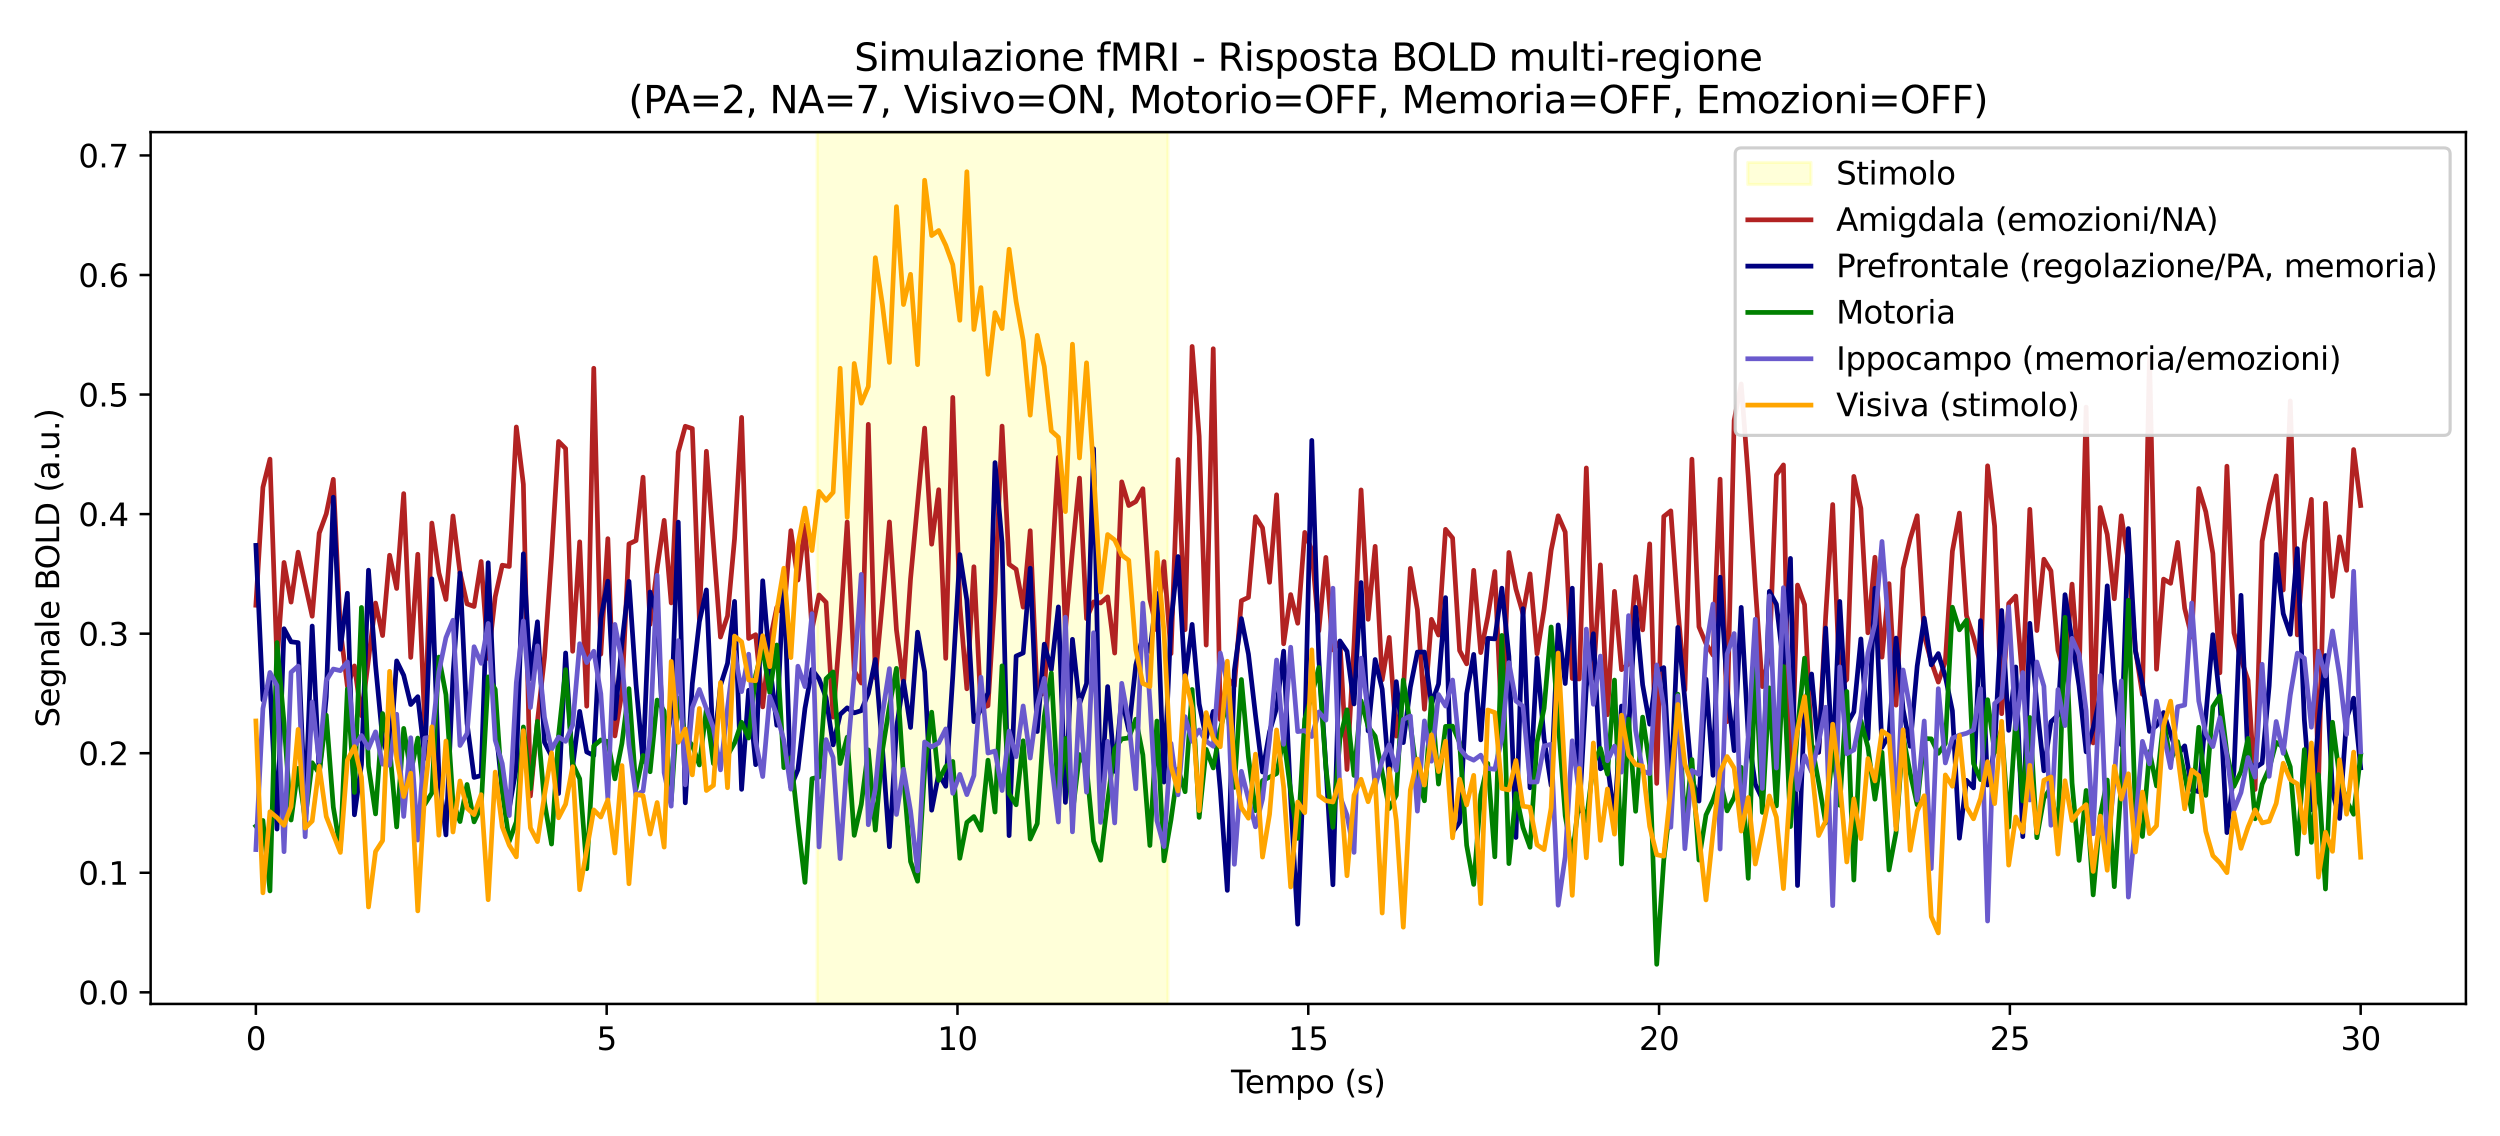 <?xml version="1.0" encoding="utf-8" standalone="no"?>
<!DOCTYPE svg PUBLIC "-//W3C//DTD SVG 1.1//EN"
  "http://www.w3.org/Graphics/SVG/1.1/DTD/svg11.dtd">
<svg xmlns:xlink="http://www.w3.org/1999/xlink" width="792pt" height="360pt" viewBox="0 0 792 360" xmlns="http://www.w3.org/2000/svg" version="1.1">
 <defs>
  <style type="text/css">*{stroke-linejoin: round; stroke-linecap: butt}</style>
 </defs>
 <g id="figure_1">
  <g id="patch_1">
   <path d="M 0 360 
L 792 360 
L 792 0 
L 0 0 
z
" style="fill: #ffffff"/>
  </g>
  <g id="axes_1">
   <g id="patch_2">
    <path d="M 47.72 318.04 
L 781.2 318.04 
L 781.2 41.856 
L 47.72 41.856 
z
" style="fill: #ffffff"/>
   </g>
   <g id="patch_3">
    <path d="M 258.873 318.04 
L 370.007 318.04 
L 370.007 41.856 
L 258.873 41.856 
z
" clip-path="url(#p1db91c2029)" style="fill: #ffff00; opacity: 0.15; stroke: #ffff00; stroke-linejoin: miter"/>
   </g>
   <g id="matplotlib.axis_1">
    <g id="xtick_1">
     <g id="line2d_1">
      <defs>
       <path id="mc8e9377ba0" d="M 0 0 
L 0 3.5 
" style="stroke: #000000; stroke-width: 0.8"/>
      </defs>
      <g>
       <use xlink:href="#mc8e9377ba0" x="81.06" y="318.04" style="stroke: #000000; stroke-width: 0.8"/>
      </g>
     </g>
     <g id="text_1">
      <!-- 0 -->
      <g transform="translate(77.879 332.638) scale(0.1 -0.1)">
       <defs>
        <path id="DejaVuSans-30" d="M 2034 4250 
Q 1547 4250 1301 3770 
Q 1056 3291 1056 2328 
Q 1056 1369 1301 889 
Q 1547 409 2034 409 
Q 2525 409 2770 889 
Q 3016 1369 3016 2328 
Q 3016 3291 2770 3770 
Q 2525 4250 2034 4250 
z
M 2034 4750 
Q 2819 4750 3233 4129 
Q 3647 3509 3647 2328 
Q 3647 1150 3233 529 
Q 2819 -91 2034 -91 
Q 1250 -91 836 529 
Q 422 1150 422 2328 
Q 422 3509 836 4129 
Q 1250 4750 2034 4750 
z
" transform="scale(0.016)"/>
       </defs>
       <use xlink:href="#DejaVuSans-30"/>
      </g>
     </g>
    </g>
    <g id="xtick_2">
     <g id="line2d_2">
      <g>
       <use xlink:href="#mc8e9377ba0" x="192.193" y="318.04" style="stroke: #000000; stroke-width: 0.8"/>
      </g>
     </g>
     <g id="text_2">
      <!-- 5 -->
      <g transform="translate(189.012 332.638) scale(0.1 -0.1)">
       <defs>
        <path id="DejaVuSans-35" d="M 691 4666 
L 3169 4666 
L 3169 4134 
L 1269 4134 
L 1269 2991 
Q 1406 3038 1543 3061 
Q 1681 3084 1819 3084 
Q 2600 3084 3056 2656 
Q 3513 2228 3513 1497 
Q 3513 744 3044 326 
Q 2575 -91 1722 -91 
Q 1428 -91 1123 -41 
Q 819 9 494 109 
L 494 744 
Q 775 591 1075 516 
Q 1375 441 1709 441 
Q 2250 441 2565 725 
Q 2881 1009 2881 1497 
Q 2881 1984 2565 2268 
Q 2250 2553 1709 2553 
Q 1456 2553 1204 2497 
Q 953 2441 691 2322 
L 691 4666 
z
" transform="scale(0.016)"/>
       </defs>
       <use xlink:href="#DejaVuSans-35"/>
      </g>
     </g>
    </g>
    <g id="xtick_3">
     <g id="line2d_3">
      <g>
       <use xlink:href="#mc8e9377ba0" x="303.327" y="318.04" style="stroke: #000000; stroke-width: 0.8"/>
      </g>
     </g>
     <g id="text_3">
      <!-- 10 -->
      <g transform="translate(296.964 332.638) scale(0.1 -0.1)">
       <defs>
        <path id="DejaVuSans-31" d="M 794 531 
L 1825 531 
L 1825 4091 
L 703 3866 
L 703 4441 
L 1819 4666 
L 2450 4666 
L 2450 531 
L 3481 531 
L 3481 0 
L 794 0 
L 794 531 
z
" transform="scale(0.016)"/>
       </defs>
       <use xlink:href="#DejaVuSans-31"/>
       <use xlink:href="#DejaVuSans-30" transform="translate(63.623 0)"/>
      </g>
     </g>
    </g>
    <g id="xtick_4">
     <g id="line2d_4">
      <g>
       <use xlink:href="#mc8e9377ba0" x="414.46" y="318.04" style="stroke: #000000; stroke-width: 0.8"/>
      </g>
     </g>
     <g id="text_4">
      <!-- 15 -->
      <g transform="translate(408.098 332.638) scale(0.1 -0.1)">
       <use xlink:href="#DejaVuSans-31"/>
       <use xlink:href="#DejaVuSans-35" transform="translate(63.623 0)"/>
      </g>
     </g>
    </g>
    <g id="xtick_5">
     <g id="line2d_5">
      <g>
       <use xlink:href="#mc8e9377ba0" x="525.593" y="318.04" style="stroke: #000000; stroke-width: 0.8"/>
      </g>
     </g>
     <g id="text_5">
      <!-- 20 -->
      <g transform="translate(519.231 332.638) scale(0.1 -0.1)">
       <defs>
        <path id="DejaVuSans-32" d="M 1228 531 
L 3431 531 
L 3431 0 
L 469 0 
L 469 531 
Q 828 903 1448 1529 
Q 2069 2156 2228 2338 
Q 2531 2678 2651 2914 
Q 2772 3150 2772 3378 
Q 2772 3750 2511 3984 
Q 2250 4219 1831 4219 
Q 1534 4219 1204 4116 
Q 875 4013 500 3803 
L 500 4441 
Q 881 4594 1212 4672 
Q 1544 4750 1819 4750 
Q 2544 4750 2975 4387 
Q 3406 4025 3406 3419 
Q 3406 3131 3298 2873 
Q 3191 2616 2906 2266 
Q 2828 2175 2409 1742 
Q 1991 1309 1228 531 
z
" transform="scale(0.016)"/>
       </defs>
       <use xlink:href="#DejaVuSans-32"/>
       <use xlink:href="#DejaVuSans-30" transform="translate(63.623 0)"/>
      </g>
     </g>
    </g>
    <g id="xtick_6">
     <g id="line2d_6">
      <g>
       <use xlink:href="#mc8e9377ba0" x="636.727" y="318.04" style="stroke: #000000; stroke-width: 0.8"/>
      </g>
     </g>
     <g id="text_6">
      <!-- 25 -->
      <g transform="translate(630.364 332.638) scale(0.1 -0.1)">
       <use xlink:href="#DejaVuSans-32"/>
       <use xlink:href="#DejaVuSans-35" transform="translate(63.623 0)"/>
      </g>
     </g>
    </g>
    <g id="xtick_7">
     <g id="line2d_7">
      <g>
       <use xlink:href="#mc8e9377ba0" x="747.86" y="318.04" style="stroke: #000000; stroke-width: 0.8"/>
      </g>
     </g>
     <g id="text_7">
      <!-- 30 -->
      <g transform="translate(741.497 332.638) scale(0.1 -0.1)">
       <defs>
        <path id="DejaVuSans-33" d="M 2597 2516 
Q 3050 2419 3304 2112 
Q 3559 1806 3559 1356 
Q 3559 666 3084 287 
Q 2609 -91 1734 -91 
Q 1441 -91 1130 -33 
Q 819 25 488 141 
L 488 750 
Q 750 597 1062 519 
Q 1375 441 1716 441 
Q 2309 441 2620 675 
Q 2931 909 2931 1356 
Q 2931 1769 2642 2001 
Q 2353 2234 1838 2234 
L 1294 2234 
L 1294 2753 
L 1863 2753 
Q 2328 2753 2575 2939 
Q 2822 3125 2822 3475 
Q 2822 3834 2567 4026 
Q 2313 4219 1838 4219 
Q 1578 4219 1281 4162 
Q 984 4106 628 3988 
L 628 4550 
Q 988 4650 1302 4700 
Q 1616 4750 1894 4750 
Q 2613 4750 3031 4423 
Q 3450 4097 3450 3541 
Q 3450 3153 3228 2886 
Q 3006 2619 2597 2516 
z
" transform="scale(0.016)"/>
       </defs>
       <use xlink:href="#DejaVuSans-33"/>
       <use xlink:href="#DejaVuSans-30" transform="translate(63.623 0)"/>
      </g>
     </g>
    </g>
    <g id="text_8">
     <!-- Tempo (s) -->
     <g transform="translate(389.98 346.317) scale(0.1 -0.1)">
      <defs>
       <path id="DejaVuSans-54" d="M -19 4666 
L 3928 4666 
L 3928 4134 
L 2272 4134 
L 2272 0 
L 1638 0 
L 1638 4134 
L -19 4134 
L -19 4666 
z
" transform="scale(0.016)"/>
       <path id="DejaVuSans-65" d="M 3597 1894 
L 3597 1613 
L 953 1613 
Q 991 1019 1311 708 
Q 1631 397 2203 397 
Q 2534 397 2845 478 
Q 3156 559 3463 722 
L 3463 178 
Q 3153 47 2828 -22 
Q 2503 -91 2169 -91 
Q 1331 -91 842 396 
Q 353 884 353 1716 
Q 353 2575 817 3079 
Q 1281 3584 2069 3584 
Q 2775 3584 3186 3129 
Q 3597 2675 3597 1894 
z
M 3022 2063 
Q 3016 2534 2758 2815 
Q 2500 3097 2075 3097 
Q 1594 3097 1305 2825 
Q 1016 2553 972 2059 
L 3022 2063 
z
" transform="scale(0.016)"/>
       <path id="DejaVuSans-6d" d="M 3328 2828 
Q 3544 3216 3844 3400 
Q 4144 3584 4550 3584 
Q 5097 3584 5394 3201 
Q 5691 2819 5691 2113 
L 5691 0 
L 5113 0 
L 5113 2094 
Q 5113 2597 4934 2840 
Q 4756 3084 4391 3084 
Q 3944 3084 3684 2787 
Q 3425 2491 3425 1978 
L 3425 0 
L 2847 0 
L 2847 2094 
Q 2847 2600 2669 2842 
Q 2491 3084 2119 3084 
Q 1678 3084 1418 2786 
Q 1159 2488 1159 1978 
L 1159 0 
L 581 0 
L 581 3500 
L 1159 3500 
L 1159 2956 
Q 1356 3278 1631 3431 
Q 1906 3584 2284 3584 
Q 2666 3584 2933 3390 
Q 3200 3197 3328 2828 
z
" transform="scale(0.016)"/>
       <path id="DejaVuSans-70" d="M 1159 525 
L 1159 -1331 
L 581 -1331 
L 581 3500 
L 1159 3500 
L 1159 2969 
Q 1341 3281 1617 3432 
Q 1894 3584 2278 3584 
Q 2916 3584 3314 3078 
Q 3713 2572 3713 1747 
Q 3713 922 3314 415 
Q 2916 -91 2278 -91 
Q 1894 -91 1617 61 
Q 1341 213 1159 525 
z
M 3116 1747 
Q 3116 2381 2855 2742 
Q 2594 3103 2138 3103 
Q 1681 3103 1420 2742 
Q 1159 2381 1159 1747 
Q 1159 1113 1420 752 
Q 1681 391 2138 391 
Q 2594 391 2855 752 
Q 3116 1113 3116 1747 
z
" transform="scale(0.016)"/>
       <path id="DejaVuSans-6f" d="M 1959 3097 
Q 1497 3097 1228 2736 
Q 959 2375 959 1747 
Q 959 1119 1226 758 
Q 1494 397 1959 397 
Q 2419 397 2687 759 
Q 2956 1122 2956 1747 
Q 2956 2369 2687 2733 
Q 2419 3097 1959 3097 
z
M 1959 3584 
Q 2709 3584 3137 3096 
Q 3566 2609 3566 1747 
Q 3566 888 3137 398 
Q 2709 -91 1959 -91 
Q 1206 -91 779 398 
Q 353 888 353 1747 
Q 353 2609 779 3096 
Q 1206 3584 1959 3584 
z
" transform="scale(0.016)"/>
       <path id="DejaVuSans-20" transform="scale(0.016)"/>
       <path id="DejaVuSans-28" d="M 1984 4856 
Q 1566 4138 1362 3434 
Q 1159 2731 1159 2009 
Q 1159 1288 1364 580 
Q 1569 -128 1984 -844 
L 1484 -844 
Q 1016 -109 783 600 
Q 550 1309 550 2009 
Q 550 2706 781 3412 
Q 1013 4119 1484 4856 
L 1984 4856 
z
" transform="scale(0.016)"/>
       <path id="DejaVuSans-73" d="M 2834 3397 
L 2834 2853 
Q 2591 2978 2328 3040 
Q 2066 3103 1784 3103 
Q 1356 3103 1142 2972 
Q 928 2841 928 2578 
Q 928 2378 1081 2264 
Q 1234 2150 1697 2047 
L 1894 2003 
Q 2506 1872 2764 1633 
Q 3022 1394 3022 966 
Q 3022 478 2636 193 
Q 2250 -91 1575 -91 
Q 1294 -91 989 -36 
Q 684 19 347 128 
L 347 722 
Q 666 556 975 473 
Q 1284 391 1588 391 
Q 1994 391 2212 530 
Q 2431 669 2431 922 
Q 2431 1156 2273 1281 
Q 2116 1406 1581 1522 
L 1381 1569 
Q 847 1681 609 1914 
Q 372 2147 372 2553 
Q 372 3047 722 3315 
Q 1072 3584 1716 3584 
Q 2034 3584 2315 3537 
Q 2597 3491 2834 3397 
z
" transform="scale(0.016)"/>
       <path id="DejaVuSans-29" d="M 513 4856 
L 1013 4856 
Q 1481 4119 1714 3412 
Q 1947 2706 1947 2009 
Q 1947 1309 1714 600 
Q 1481 -109 1013 -844 
L 513 -844 
Q 928 -128 1133 580 
Q 1338 1288 1338 2009 
Q 1338 2731 1133 3434 
Q 928 4138 513 4856 
z
" transform="scale(0.016)"/>
      </defs>
      <use xlink:href="#DejaVuSans-54"/>
      <use xlink:href="#DejaVuSans-65" transform="translate(44.084 0)"/>
      <use xlink:href="#DejaVuSans-6d" transform="translate(105.607 0)"/>
      <use xlink:href="#DejaVuSans-70" transform="translate(203.02 0)"/>
      <use xlink:href="#DejaVuSans-6f" transform="translate(266.496 0)"/>
      <use xlink:href="#DejaVuSans-20" transform="translate(327.678 0)"/>
      <use xlink:href="#DejaVuSans-28" transform="translate(359.465 0)"/>
      <use xlink:href="#DejaVuSans-73" transform="translate(398.479 0)"/>
      <use xlink:href="#DejaVuSans-29" transform="translate(450.578 0)"/>
     </g>
    </g>
   </g>
   <g id="matplotlib.axis_2">
    <g id="ytick_1">
     <g id="line2d_8">
      <defs>
       <path id="meb5c8d7f1a" d="M 0 0 
L -3.5 0 
" style="stroke: #000000; stroke-width: 0.8"/>
      </defs>
      <g>
       <use xlink:href="#meb5c8d7f1a" x="47.72" y="314.368" style="stroke: #000000; stroke-width: 0.8"/>
      </g>
     </g>
     <g id="text_9">
      <!-- 0.0 -->
      <g transform="translate(24.817 318.167) scale(0.1 -0.1)">
       <defs>
        <path id="DejaVuSans-2e" d="M 684 794 
L 1344 794 
L 1344 0 
L 684 0 
L 684 794 
z
" transform="scale(0.016)"/>
       </defs>
       <use xlink:href="#DejaVuSans-30"/>
       <use xlink:href="#DejaVuSans-2e" transform="translate(63.623 0)"/>
       <use xlink:href="#DejaVuSans-30" transform="translate(95.41 0)"/>
      </g>
     </g>
    </g>
    <g id="ytick_2">
     <g id="line2d_9">
      <g>
       <use xlink:href="#meb5c8d7f1a" x="47.72" y="276.493" style="stroke: #000000; stroke-width: 0.8"/>
      </g>
     </g>
     <g id="text_10">
      <!-- 0.1 -->
      <g transform="translate(24.817 280.292) scale(0.1 -0.1)">
       <use xlink:href="#DejaVuSans-30"/>
       <use xlink:href="#DejaVuSans-2e" transform="translate(63.623 0)"/>
       <use xlink:href="#DejaVuSans-31" transform="translate(95.41 0)"/>
      </g>
     </g>
    </g>
    <g id="ytick_3">
     <g id="line2d_10">
      <g>
       <use xlink:href="#meb5c8d7f1a" x="47.72" y="238.617" style="stroke: #000000; stroke-width: 0.8"/>
      </g>
     </g>
     <g id="text_11">
      <!-- 0.2 -->
      <g transform="translate(24.817 242.416) scale(0.1 -0.1)">
       <use xlink:href="#DejaVuSans-30"/>
       <use xlink:href="#DejaVuSans-2e" transform="translate(63.623 0)"/>
       <use xlink:href="#DejaVuSans-32" transform="translate(95.41 0)"/>
      </g>
     </g>
    </g>
    <g id="ytick_4">
     <g id="line2d_11">
      <g>
       <use xlink:href="#meb5c8d7f1a" x="47.72" y="200.742" style="stroke: #000000; stroke-width: 0.8"/>
      </g>
     </g>
     <g id="text_12">
      <!-- 0.3 -->
      <g transform="translate(24.817 204.541) scale(0.1 -0.1)">
       <use xlink:href="#DejaVuSans-30"/>
       <use xlink:href="#DejaVuSans-2e" transform="translate(63.623 0)"/>
       <use xlink:href="#DejaVuSans-33" transform="translate(95.41 0)"/>
      </g>
     </g>
    </g>
    <g id="ytick_5">
     <g id="line2d_12">
      <g>
       <use xlink:href="#meb5c8d7f1a" x="47.72" y="162.866" style="stroke: #000000; stroke-width: 0.8"/>
      </g>
     </g>
     <g id="text_13">
      <!-- 0.4 -->
      <g transform="translate(24.817 166.666) scale(0.1 -0.1)">
       <defs>
        <path id="DejaVuSans-34" d="M 2419 4116 
L 825 1625 
L 2419 1625 
L 2419 4116 
z
M 2253 4666 
L 3047 4666 
L 3047 1625 
L 3713 1625 
L 3713 1100 
L 3047 1100 
L 3047 0 
L 2419 0 
L 2419 1100 
L 313 1100 
L 313 1709 
L 2253 4666 
z
" transform="scale(0.016)"/>
       </defs>
       <use xlink:href="#DejaVuSans-30"/>
       <use xlink:href="#DejaVuSans-2e" transform="translate(63.623 0)"/>
       <use xlink:href="#DejaVuSans-34" transform="translate(95.41 0)"/>
      </g>
     </g>
    </g>
    <g id="ytick_6">
     <g id="line2d_13">
      <g>
       <use xlink:href="#meb5c8d7f1a" x="47.72" y="124.991" style="stroke: #000000; stroke-width: 0.8"/>
      </g>
     </g>
     <g id="text_14">
      <!-- 0.5 -->
      <g transform="translate(24.817 128.79) scale(0.1 -0.1)">
       <use xlink:href="#DejaVuSans-30"/>
       <use xlink:href="#DejaVuSans-2e" transform="translate(63.623 0)"/>
       <use xlink:href="#DejaVuSans-35" transform="translate(95.41 0)"/>
      </g>
     </g>
    </g>
    <g id="ytick_7">
     <g id="line2d_14">
      <g>
       <use xlink:href="#meb5c8d7f1a" x="47.72" y="87.116" style="stroke: #000000; stroke-width: 0.8"/>
      </g>
     </g>
     <g id="text_15">
      <!-- 0.6 -->
      <g transform="translate(24.817 90.915) scale(0.1 -0.1)">
       <defs>
        <path id="DejaVuSans-36" d="M 2113 2584 
Q 1688 2584 1439 2293 
Q 1191 2003 1191 1497 
Q 1191 994 1439 701 
Q 1688 409 2113 409 
Q 2538 409 2786 701 
Q 3034 994 3034 1497 
Q 3034 2003 2786 2293 
Q 2538 2584 2113 2584 
z
M 3366 4563 
L 3366 3988 
Q 3128 4100 2886 4159 
Q 2644 4219 2406 4219 
Q 1781 4219 1451 3797 
Q 1122 3375 1075 2522 
Q 1259 2794 1537 2939 
Q 1816 3084 2150 3084 
Q 2853 3084 3261 2657 
Q 3669 2231 3669 1497 
Q 3669 778 3244 343 
Q 2819 -91 2113 -91 
Q 1303 -91 875 529 
Q 447 1150 447 2328 
Q 447 3434 972 4092 
Q 1497 4750 2381 4750 
Q 2619 4750 2861 4703 
Q 3103 4656 3366 4563 
z
" transform="scale(0.016)"/>
       </defs>
       <use xlink:href="#DejaVuSans-30"/>
       <use xlink:href="#DejaVuSans-2e" transform="translate(63.623 0)"/>
       <use xlink:href="#DejaVuSans-36" transform="translate(95.41 0)"/>
      </g>
     </g>
    </g>
    <g id="ytick_8">
     <g id="line2d_15">
      <g>
       <use xlink:href="#meb5c8d7f1a" x="47.72" y="49.24" style="stroke: #000000; stroke-width: 0.8"/>
      </g>
     </g>
     <g id="text_16">
      <!-- 0.7 -->
      <g transform="translate(24.817 53.04) scale(0.1 -0.1)">
       <defs>
        <path id="DejaVuSans-37" d="M 525 4666 
L 3525 4666 
L 3525 4397 
L 1831 0 
L 1172 0 
L 2766 4134 
L 525 4134 
L 525 4666 
z
" transform="scale(0.016)"/>
       </defs>
       <use xlink:href="#DejaVuSans-30"/>
       <use xlink:href="#DejaVuSans-2e" transform="translate(63.623 0)"/>
       <use xlink:href="#DejaVuSans-37" transform="translate(95.41 0)"/>
      </g>
     </g>
    </g>
    <g id="text_17">
     <!-- Segnale BOLD (a.u.) -->
     <g transform="translate(18.737 230.477) rotate(-90) scale(0.1 -0.1)">
      <defs>
       <path id="DejaVuSans-53" d="M 3425 4513 
L 3425 3897 
Q 3066 4069 2747 4153 
Q 2428 4238 2131 4238 
Q 1616 4238 1336 4038 
Q 1056 3838 1056 3469 
Q 1056 3159 1242 3001 
Q 1428 2844 1947 2747 
L 2328 2669 
Q 3034 2534 3370 2195 
Q 3706 1856 3706 1288 
Q 3706 609 3251 259 
Q 2797 -91 1919 -91 
Q 1588 -91 1214 -16 
Q 841 59 441 206 
L 441 856 
Q 825 641 1194 531 
Q 1563 422 1919 422 
Q 2459 422 2753 634 
Q 3047 847 3047 1241 
Q 3047 1584 2836 1778 
Q 2625 1972 2144 2069 
L 1759 2144 
Q 1053 2284 737 2584 
Q 422 2884 422 3419 
Q 422 4038 858 4394 
Q 1294 4750 2059 4750 
Q 2388 4750 2728 4690 
Q 3069 4631 3425 4513 
z
" transform="scale(0.016)"/>
       <path id="DejaVuSans-67" d="M 2906 1791 
Q 2906 2416 2648 2759 
Q 2391 3103 1925 3103 
Q 1463 3103 1205 2759 
Q 947 2416 947 1791 
Q 947 1169 1205 825 
Q 1463 481 1925 481 
Q 2391 481 2648 825 
Q 2906 1169 2906 1791 
z
M 3481 434 
Q 3481 -459 3084 -895 
Q 2688 -1331 1869 -1331 
Q 1566 -1331 1297 -1286 
Q 1028 -1241 775 -1147 
L 775 -588 
Q 1028 -725 1275 -790 
Q 1522 -856 1778 -856 
Q 2344 -856 2625 -561 
Q 2906 -266 2906 331 
L 2906 616 
Q 2728 306 2450 153 
Q 2172 0 1784 0 
Q 1141 0 747 490 
Q 353 981 353 1791 
Q 353 2603 747 3093 
Q 1141 3584 1784 3584 
Q 2172 3584 2450 3431 
Q 2728 3278 2906 2969 
L 2906 3500 
L 3481 3500 
L 3481 434 
z
" transform="scale(0.016)"/>
       <path id="DejaVuSans-6e" d="M 3513 2113 
L 3513 0 
L 2938 0 
L 2938 2094 
Q 2938 2591 2744 2837 
Q 2550 3084 2163 3084 
Q 1697 3084 1428 2787 
Q 1159 2491 1159 1978 
L 1159 0 
L 581 0 
L 581 3500 
L 1159 3500 
L 1159 2956 
Q 1366 3272 1645 3428 
Q 1925 3584 2291 3584 
Q 2894 3584 3203 3211 
Q 3513 2838 3513 2113 
z
" transform="scale(0.016)"/>
       <path id="DejaVuSans-61" d="M 2194 1759 
Q 1497 1759 1228 1600 
Q 959 1441 959 1056 
Q 959 750 1161 570 
Q 1363 391 1709 391 
Q 2188 391 2477 730 
Q 2766 1069 2766 1631 
L 2766 1759 
L 2194 1759 
z
M 3341 1997 
L 3341 0 
L 2766 0 
L 2766 531 
Q 2569 213 2275 61 
Q 1981 -91 1556 -91 
Q 1019 -91 701 211 
Q 384 513 384 1019 
Q 384 1609 779 1909 
Q 1175 2209 1959 2209 
L 2766 2209 
L 2766 2266 
Q 2766 2663 2505 2880 
Q 2244 3097 1772 3097 
Q 1472 3097 1187 3025 
Q 903 2953 641 2809 
L 641 3341 
Q 956 3463 1253 3523 
Q 1550 3584 1831 3584 
Q 2591 3584 2966 3190 
Q 3341 2797 3341 1997 
z
" transform="scale(0.016)"/>
       <path id="DejaVuSans-6c" d="M 603 4863 
L 1178 4863 
L 1178 0 
L 603 0 
L 603 4863 
z
" transform="scale(0.016)"/>
       <path id="DejaVuSans-42" d="M 1259 2228 
L 1259 519 
L 2272 519 
Q 2781 519 3026 730 
Q 3272 941 3272 1375 
Q 3272 1813 3026 2020 
Q 2781 2228 2272 2228 
L 1259 2228 
z
M 1259 4147 
L 1259 2741 
L 2194 2741 
Q 2656 2741 2882 2914 
Q 3109 3088 3109 3444 
Q 3109 3797 2882 3972 
Q 2656 4147 2194 4147 
L 1259 4147 
z
M 628 4666 
L 2241 4666 
Q 2963 4666 3353 4366 
Q 3744 4066 3744 3513 
Q 3744 3084 3544 2831 
Q 3344 2578 2956 2516 
Q 3422 2416 3680 2098 
Q 3938 1781 3938 1306 
Q 3938 681 3513 340 
Q 3088 0 2303 0 
L 628 0 
L 628 4666 
z
" transform="scale(0.016)"/>
       <path id="DejaVuSans-4f" d="M 2522 4238 
Q 1834 4238 1429 3725 
Q 1025 3213 1025 2328 
Q 1025 1447 1429 934 
Q 1834 422 2522 422 
Q 3209 422 3611 934 
Q 4013 1447 4013 2328 
Q 4013 3213 3611 3725 
Q 3209 4238 2522 4238 
z
M 2522 4750 
Q 3503 4750 4090 4092 
Q 4678 3434 4678 2328 
Q 4678 1225 4090 567 
Q 3503 -91 2522 -91 
Q 1538 -91 948 565 
Q 359 1222 359 2328 
Q 359 3434 948 4092 
Q 1538 4750 2522 4750 
z
" transform="scale(0.016)"/>
       <path id="DejaVuSans-4c" d="M 628 4666 
L 1259 4666 
L 1259 531 
L 3531 531 
L 3531 0 
L 628 0 
L 628 4666 
z
" transform="scale(0.016)"/>
       <path id="DejaVuSans-44" d="M 1259 4147 
L 1259 519 
L 2022 519 
Q 2988 519 3436 956 
Q 3884 1394 3884 2338 
Q 3884 3275 3436 3711 
Q 2988 4147 2022 4147 
L 1259 4147 
z
M 628 4666 
L 1925 4666 
Q 3281 4666 3915 4102 
Q 4550 3538 4550 2338 
Q 4550 1131 3912 565 
Q 3275 0 1925 0 
L 628 0 
L 628 4666 
z
" transform="scale(0.016)"/>
       <path id="DejaVuSans-75" d="M 544 1381 
L 544 3500 
L 1119 3500 
L 1119 1403 
Q 1119 906 1312 657 
Q 1506 409 1894 409 
Q 2359 409 2629 706 
Q 2900 1003 2900 1516 
L 2900 3500 
L 3475 3500 
L 3475 0 
L 2900 0 
L 2900 538 
Q 2691 219 2414 64 
Q 2138 -91 1772 -91 
Q 1169 -91 856 284 
Q 544 659 544 1381 
z
M 1991 3584 
L 1991 3584 
z
" transform="scale(0.016)"/>
      </defs>
      <use xlink:href="#DejaVuSans-53"/>
      <use xlink:href="#DejaVuSans-65" transform="translate(63.477 0)"/>
      <use xlink:href="#DejaVuSans-67" transform="translate(125 0)"/>
      <use xlink:href="#DejaVuSans-6e" transform="translate(188.477 0)"/>
      <use xlink:href="#DejaVuSans-61" transform="translate(251.855 0)"/>
      <use xlink:href="#DejaVuSans-6c" transform="translate(313.135 0)"/>
      <use xlink:href="#DejaVuSans-65" transform="translate(340.918 0)"/>
      <use xlink:href="#DejaVuSans-20" transform="translate(402.441 0)"/>
      <use xlink:href="#DejaVuSans-42" transform="translate(434.229 0)"/>
      <use xlink:href="#DejaVuSans-4f" transform="translate(501.082 0)"/>
      <use xlink:href="#DejaVuSans-4c" transform="translate(579.793 0)"/>
      <use xlink:href="#DejaVuSans-44" transform="translate(635.506 0)"/>
      <use xlink:href="#DejaVuSans-20" transform="translate(712.508 0)"/>
      <use xlink:href="#DejaVuSans-28" transform="translate(744.295 0)"/>
      <use xlink:href="#DejaVuSans-61" transform="translate(783.309 0)"/>
      <use xlink:href="#DejaVuSans-2e" transform="translate(844.588 0)"/>
      <use xlink:href="#DejaVuSans-75" transform="translate(876.375 0)"/>
      <use xlink:href="#DejaVuSans-2e" transform="translate(939.754 0)"/>
      <use xlink:href="#DejaVuSans-29" transform="translate(971.541 0)"/>
     </g>
    </g>
   </g>
   <g id="line2d_16">
    <path d="M 81.06 191.735 
L 83.29 154.378 
L 85.52 145.466 
L 87.75 209.874 
L 89.98 178.195 
L 92.211 190.747 
L 94.441 174.933 
L 98.901 195.218 
L 101.131 168.886 
L 103.361 162.781 
L 105.591 151.855 
L 107.821 199.427 
L 110.051 217.373 
L 112.281 210.973 
L 114.512 226.72 
L 118.972 191.045 
L 121.202 201.34 
L 123.432 175.908 
L 125.662 186.423 
L 127.892 156.384 
L 130.122 208.252 
L 132.352 175.59 
L 134.582 230.185 
L 136.813 165.717 
L 139.043 181.495 
L 141.273 189.9 
L 143.503 163.464 
L 145.733 181.458 
L 147.963 191.315 
L 150.193 192.13 
L 152.423 177.886 
L 154.653 208.586 
L 156.883 189.067 
L 159.114 179.062 
L 161.344 179.453 
L 163.574 135.277 
L 165.804 153.433 
L 168.034 252.176 
L 170.264 228.562 
L 172.494 208.153 
L 174.724 176.29 
L 176.954 139.862 
L 179.184 142.097 
L 181.415 206.32 
L 183.645 171.658 
L 185.875 223.718 
L 188.105 116.672 
L 190.335 207.225 
L 192.565 170.658 
L 194.795 233.138 
L 197.025 219.373 
L 199.255 172.302 
L 201.485 171.255 
L 203.716 151.183 
L 205.946 197.803 
L 208.176 180.033 
L 210.406 164.851 
L 212.636 190.998 
L 214.866 143.232 
L 217.096 135.046 
L 219.326 135.768 
L 221.556 196.201 
L 223.786 142.971 
L 228.247 201.807 
L 230.477 195.15 
L 232.707 170.649 
L 234.937 132.237 
L 237.167 202.264 
L 239.397 201.075 
L 241.627 223.935 
L 243.857 203.244 
L 246.087 192.426 
L 248.318 194.412 
L 250.548 168.119 
L 252.778 183.756 
L 255.008 166.404 
L 257.238 199.382 
L 259.468 188.497 
L 261.698 190.834 
L 263.928 227.164 
L 266.158 198.916 
L 268.388 165.382 
L 270.619 212.509 
L 272.849 216.382 
L 275.079 134.434 
L 277.309 214.678 
L 279.539 190.778 
L 281.769 165.356 
L 283.999 199.582 
L 286.229 216.793 
L 288.459 183.391 
L 292.92 135.638 
L 295.15 172.393 
L 297.38 155.145 
L 299.61 208.566 
L 301.84 125.904 
L 304.07 191.583 
L 306.3 218.2 
L 308.53 179.55 
L 310.76 224.393 
L 312.99 223.553 
L 315.221 188.27 
L 317.451 135 
L 319.681 178.761 
L 321.911 180.348 
L 324.141 192.34 
L 326.371 168.139 
L 328.601 220.479 
L 330.831 219.546 
L 335.291 144.888 
L 337.522 199.55 
L 339.752 174.428 
L 341.982 151.474 
L 344.212 195.977 
L 346.442 190.693 
L 348.672 191.015 
L 350.902 189.09 
L 353.132 206.88 
L 355.362 152.653 
L 357.592 160.149 
L 359.823 158.898 
L 362.053 154.832 
L 364.283 189.802 
L 366.513 199.56 
L 368.743 177.909 
L 370.973 207.053 
L 373.203 145.587 
L 375.433 199.5 
L 377.663 109.765 
L 379.893 138.188 
L 382.124 204.36 
L 384.354 110.49 
L 386.584 227.959 
L 388.814 214.702 
L 391.044 217.3 
L 393.274 190.308 
L 395.504 189.255 
L 397.734 163.685 
L 399.964 167.212 
L 402.194 184.466 
L 404.425 156.76 
L 406.655 203.946 
L 408.885 188.371 
L 411.115 197.445 
L 413.345 168.676 
L 415.575 174.267 
L 417.805 199.837 
L 420.035 176.595 
L 422.265 205.886 
L 424.495 203.339 
L 426.726 243.76 
L 428.956 204.154 
L 431.186 155.213 
L 433.416 196.197 
L 435.646 173.089 
L 437.876 215.387 
L 440.106 201.942 
L 442.336 233.2 
L 444.566 219.022 
L 446.796 180.069 
L 449.027 193.147 
L 451.257 224.672 
L 453.487 196.206 
L 455.717 201.176 
L 457.947 167.704 
L 460.177 170.439 
L 462.407 206.107 
L 464.637 210.299 
L 466.867 180.683 
L 469.097 206.737 
L 471.328 195.415 
L 473.558 181.057 
L 475.788 230.342 
L 478.018 175.029 
L 480.248 186.62 
L 482.478 194.398 
L 484.708 181.816 
L 486.938 207.123 
L 489.168 193.055 
L 491.398 174.369 
L 493.629 163.413 
L 495.859 168.549 
L 498.089 214.937 
L 500.319 215.096 
L 502.549 148.258 
L 504.779 214.718 
L 507.009 178.955 
L 509.239 226.418 
L 511.469 187.346 
L 513.699 212.144 
L 515.93 210.358 
L 518.16 182.689 
L 520.39 199.535 
L 522.62 172.299 
L 524.85 248.169 
L 527.08 163.613 
L 529.31 161.854 
L 531.54 192.797 
L 533.77 218.541 
L 536 145.474 
L 538.231 198.582 
L 540.461 203.898 
L 542.691 207.533 
L 544.921 151.805 
L 547.151 228.62 
L 549.381 133.178 
L 551.611 121.647 
L 553.841 151 
L 556.071 185.75 
L 558.301 217.51 
L 560.532 207.537 
L 562.762 150.444 
L 564.992 147.298 
L 567.222 258.93 
L 569.452 185.357 
L 571.682 191.549 
L 573.912 236.362 
L 576.142 238.345 
L 578.372 195.289 
L 580.602 159.841 
L 582.833 217.431 
L 585.063 215.283 
L 587.293 150.934 
L 589.523 161.039 
L 591.753 200.474 
L 593.983 176.537 
L 596.213 208.184 
L 598.443 184.9 
L 600.673 223.392 
L 602.903 180.126 
L 605.134 170.727 
L 607.364 163.39 
L 609.594 201.38 
L 611.824 209.609 
L 614.054 216.08 
L 616.284 209.577 
L 618.514 174.645 
L 620.744 162.545 
L 622.974 194.989 
L 625.204 201.77 
L 627.435 210.482 
L 629.665 147.575 
L 631.895 166.689 
L 634.125 226.095 
L 636.355 191.177 
L 638.585 188.832 
L 640.815 216.257 
L 643.045 161.359 
L 645.275 199.745 
L 647.505 177.171 
L 649.736 180.854 
L 651.966 205.998 
L 654.196 213.646 
L 656.426 185.059 
L 658.656 214.317 
L 660.886 128.979 
L 663.116 235.36 
L 665.346 160.786 
L 667.576 169.319 
L 669.806 189.683 
L 672.037 163.414 
L 674.267 177.902 
L 676.497 205.757 
L 678.727 219.973 
L 680.957 112.775 
L 683.187 212.007 
L 685.417 183.472 
L 687.647 184.793 
L 689.877 171.831 
L 692.107 192.74 
L 694.338 201.773 
L 696.568 154.765 
L 698.798 162.146 
L 701.028 175.339 
L 703.258 213.134 
L 705.488 147.693 
L 707.718 200.485 
L 709.948 208.815 
L 712.178 215.548 
L 714.408 250.096 
L 716.639 171.503 
L 718.869 159.848 
L 721.099 150.763 
L 723.329 186.91 
L 725.559 127.018 
L 727.789 201.132 
L 730.019 172.003 
L 732.249 158.197 
L 734.479 249.206 
L 736.709 159.425 
L 738.94 188.95 
L 741.17 170.068 
L 743.4 180.676 
L 745.63 142.422 
L 747.86 160.143 
L 747.86 160.143 
" clip-path="url(#p1db91c2029)" style="fill: none; stroke: #b22222; stroke-width: 1.5; stroke-linecap: square"/>
   </g>
   <g id="line2d_17">
    <path d="M 81.06 172.779 
L 83.29 221.738 
L 85.52 215.805 
L 87.75 262.638 
L 89.98 199.187 
L 92.211 203.326 
L 94.441 203.587 
L 96.671 256.72 
L 98.901 198.344 
L 101.131 245.033 
L 103.361 220.777 
L 105.591 157.522 
L 107.821 205.684 
L 110.051 187.943 
L 112.281 258.116 
L 114.512 242.201 
L 116.742 180.648 
L 118.972 210.743 
L 121.202 234.181 
L 123.432 241.008 
L 125.662 209.377 
L 127.892 213.93 
L 130.122 223.189 
L 132.352 220.713 
L 134.582 240.23 
L 136.813 183.379 
L 139.043 245.545 
L 141.273 264.49 
L 143.503 214.016 
L 145.733 181.51 
L 147.963 229.139 
L 150.193 246.277 
L 152.423 245.705 
L 154.653 178.284 
L 156.883 228.802 
L 159.114 250.731 
L 161.344 255.948 
L 163.574 243.176 
L 165.804 175.459 
L 168.034 215.019 
L 170.264 196.99 
L 172.494 235.158 
L 174.724 239.54 
L 176.954 251.383 
L 179.184 206.87 
L 181.415 242.952 
L 183.645 225.37 
L 185.875 238.226 
L 188.105 239.33 
L 190.335 195.988 
L 192.565 184.118 
L 194.795 227.61 
L 197.025 203.907 
L 199.255 184.182 
L 201.485 216.792 
L 203.716 241.166 
L 205.946 187.541 
L 208.176 195.076 
L 210.406 238.509 
L 212.636 226.345 
L 214.866 165.418 
L 217.096 254.323 
L 219.326 216.495 
L 221.556 196.947 
L 223.786 186.898 
L 226.017 238.081 
L 228.247 217.17 
L 230.477 210.138 
L 232.707 190.527 
L 234.937 250.051 
L 237.167 218.69 
L 239.397 242.245 
L 241.627 183.99 
L 243.857 210.353 
L 246.087 229.76 
L 248.318 182.72 
L 250.548 249.29 
L 252.778 243.819 
L 255.008 224.455 
L 257.238 212.073 
L 259.468 215.097 
L 261.698 221.005 
L 263.928 235.972 
L 266.158 226.329 
L 268.388 224.254 
L 270.619 225.839 
L 272.849 225.14 
L 275.079 219.706 
L 277.309 208.936 
L 279.539 236.823 
L 281.769 268.243 
L 283.999 230.682 
L 286.229 215.786 
L 288.459 230.449 
L 290.689 200.274 
L 292.92 212.861 
L 295.15 256.66 
L 297.38 245.128 
L 299.61 249.088 
L 301.84 214.185 
L 304.07 175.691 
L 306.3 190.157 
L 308.53 228.618 
L 310.76 224.75 
L 312.99 219.514 
L 315.221 146.557 
L 317.451 171.952 
L 319.681 264.72 
L 321.911 207.849 
L 324.141 206.856 
L 326.371 180.012 
L 328.601 231.747 
L 330.831 204.076 
L 333.061 212.117 
L 335.291 192.276 
L 337.522 254.187 
L 339.752 202.541 
L 341.982 223.006 
L 344.212 216.541 
L 346.442 142.165 
L 348.672 254.116 
L 350.902 217.521 
L 353.132 244.358 
L 355.362 221.3 
L 357.592 231.388 
L 359.823 210.696 
L 362.053 201.686 
L 364.283 206.342 
L 366.513 188.021 
L 368.743 247.755 
L 370.973 197.037 
L 373.203 176.32 
L 375.433 215.329 
L 377.663 197.813 
L 379.893 222.998 
L 382.124 233.955 
L 384.354 225.371 
L 386.584 250.217 
L 388.814 282.06 
L 391.044 212.38 
L 393.274 195.976 
L 395.504 207.206 
L 397.734 226.535 
L 399.964 244.565 
L 402.194 231.847 
L 404.425 224.322 
L 406.655 206.288 
L 408.885 252.981 
L 411.115 292.767 
L 413.345 233.987 
L 415.575 139.532 
L 417.805 208.696 
L 420.035 242.681 
L 422.265 280.295 
L 424.495 203.057 
L 426.726 206.331 
L 428.956 223.008 
L 431.186 184.558 
L 433.416 231.547 
L 435.646 208.944 
L 437.876 218.344 
L 440.106 246.702 
L 442.336 215.953 
L 444.566 235.252 
L 446.796 217.73 
L 449.027 206.585 
L 451.257 206.582 
L 453.487 223.133 
L 455.717 216.699 
L 457.947 189.334 
L 460.177 263.603 
L 462.407 260.488 
L 464.637 219.755 
L 466.867 207.322 
L 469.097 234.382 
L 471.328 202.234 
L 473.558 202.396 
L 475.788 186.338 
L 478.018 207.99 
L 480.248 265.303 
L 482.478 192.823 
L 484.708 249.569 
L 486.938 208.495 
L 489.168 234.072 
L 491.398 248.814 
L 493.629 197.989 
L 495.859 216.537 
L 498.089 186.347 
L 500.319 256.954 
L 502.549 217.581 
L 504.779 200.761 
L 507.009 243.547 
L 509.239 242.145 
L 511.469 259.607 
L 513.699 223.678 
L 515.93 231.625 
L 518.16 192.384 
L 520.39 216.963 
L 522.62 229.413 
L 524.85 212.594 
L 527.08 211.508 
L 529.31 251.839 
L 531.54 198.765 
L 533.77 221.786 
L 536 246.686 
L 538.231 253.777 
L 540.461 215.171 
L 542.691 245.618 
L 544.921 182.855 
L 547.151 218.098 
L 549.381 237.799 
L 551.611 192.426 
L 553.841 233.081 
L 556.071 248.422 
L 558.301 253.131 
L 560.532 187.357 
L 562.762 191.417 
L 564.992 210.361 
L 567.222 176.91 
L 569.452 280.523 
L 571.682 223.613 
L 573.912 213.534 
L 576.142 238.283 
L 578.372 198.979 
L 580.602 242.606 
L 582.833 190.544 
L 585.063 229.487 
L 587.293 225.514 
L 589.523 202.426 
L 591.753 234.036 
L 593.983 186.368 
L 596.213 236.765 
L 598.443 232.854 
L 600.673 202.152 
L 602.903 224.717 
L 605.134 236.422 
L 607.364 211.02 
L 609.594 195.843 
L 611.824 210.612 
L 614.054 207.059 
L 616.284 214.355 
L 618.514 225.171 
L 620.744 265.536 
L 622.974 247.213 
L 625.204 249.596 
L 627.435 196.632 
L 629.665 248.696 
L 631.895 237.112 
L 634.125 193.401 
L 636.355 231.367 
L 638.585 211.302 
L 640.815 265.04 
L 643.045 197.465 
L 645.275 223.52 
L 647.505 244.184 
L 649.736 228.687 
L 651.966 226.541 
L 654.196 188.399 
L 658.656 217.375 
L 660.886 238.185 
L 663.116 230.636 
L 665.346 220.603 
L 667.576 185.599 
L 669.806 215.619 
L 672.037 235.932 
L 674.267 167.455 
L 676.497 206.18 
L 678.727 216.553 
L 680.957 231.699 
L 683.187 229.862 
L 685.417 225.73 
L 687.647 232.639 
L 689.877 239.049 
L 692.107 236.293 
L 694.338 250.2 
L 696.568 250.797 
L 698.798 226.862 
L 701.028 201.074 
L 703.258 221.751 
L 705.488 263.764 
L 707.718 244.322 
L 709.948 188.604 
L 712.178 241.264 
L 714.408 243.266 
L 716.639 241.745 
L 718.869 217.293 
L 721.099 175.635 
L 723.329 194.391 
L 725.559 200.945 
L 727.789 173.814 
L 730.019 228.045 
L 732.249 256.516 
L 734.479 229.652 
L 736.709 207.678 
L 738.94 250.999 
L 741.17 259.264 
L 743.4 227.54 
L 745.63 221.181 
L 747.86 243.242 
L 747.86 243.242 
" clip-path="url(#p1db91c2029)" style="fill: none; stroke: #000080; stroke-width: 1.5; stroke-linecap: square"/>
   </g>
   <g id="line2d_18">
    <path d="M 81.06 261.714 
L 83.29 259.933 
L 85.52 282.236 
L 87.75 203.563 
L 89.98 229.014 
L 92.211 259.782 
L 94.441 243.419 
L 96.671 259.574 
L 98.901 241.638 
L 101.131 245.041 
L 103.361 226.577 
L 105.591 255.708 
L 107.821 269.044 
L 110.051 218.26 
L 112.281 251.041 
L 114.512 192.448 
L 116.742 242.761 
L 118.972 257.836 
L 121.202 226.061 
L 123.432 236.79 
L 125.662 261.968 
L 127.892 230.767 
L 130.122 244.758 
L 132.352 233.824 
L 134.582 254.796 
L 136.813 251.199 
L 139.043 208.165 
L 141.273 220.08 
L 143.503 254.086 
L 145.733 260.262 
L 147.963 248.522 
L 150.193 260.362 
L 152.423 255.607 
L 154.653 214.435 
L 156.883 218.397 
L 159.114 250.865 
L 161.344 266.524 
L 163.574 260.3 
L 165.804 230.309 
L 168.034 249.818 
L 170.264 228.518 
L 172.494 254.194 
L 174.724 267.387 
L 176.954 232.989 
L 179.184 212.163 
L 181.415 241.958 
L 183.645 246.722 
L 185.875 275.201 
L 188.105 236.317 
L 190.335 234.43 
L 192.565 234.91 
L 194.795 246.741 
L 197.025 235.527 
L 199.255 218.163 
L 201.485 249.97 
L 203.716 239.339 
L 205.946 244.489 
L 208.176 221.787 
L 210.406 225.245 
L 212.636 253.581 
L 214.866 221.219 
L 217.096 233.418 
L 219.326 236.121 
L 221.556 242.335 
L 223.786 224.63 
L 226.017 241.897 
L 228.247 239.13 
L 230.477 239.308 
L 232.707 235.389 
L 234.937 228.82 
L 237.167 233.799 
L 239.397 213.91 
L 241.627 205.532 
L 243.857 219.387 
L 246.087 204.344 
L 248.318 243.196 
L 250.548 240.003 
L 252.778 260.558 
L 255.008 279.535 
L 257.238 246.68 
L 259.468 246.142 
L 261.698 215.028 
L 263.928 212.876 
L 266.158 241.876 
L 268.388 233.543 
L 270.619 264.632 
L 272.849 254.814 
L 275.079 237.554 
L 277.309 262.981 
L 279.539 237.823 
L 281.769 223.781 
L 283.999 211.747 
L 286.229 245.954 
L 288.459 272.944 
L 290.689 279.167 
L 292.92 244.052 
L 295.15 225.62 
L 297.38 247.199 
L 299.61 242.844 
L 301.84 241.233 
L 304.07 271.904 
L 306.3 260.545 
L 308.53 258.689 
L 310.76 263.021 
L 312.99 240.825 
L 315.221 257.248 
L 317.451 210.956 
L 319.681 251.437 
L 321.911 254.952 
L 324.141 234.686 
L 326.371 265.803 
L 328.601 260.916 
L 330.831 227.01 
L 333.061 213.227 
L 335.291 253.373 
L 337.522 233.912 
L 339.752 257.67 
L 341.982 239.061 
L 344.212 242.888 
L 346.442 266.425 
L 348.672 272.522 
L 350.902 253.759 
L 353.132 237.184 
L 355.362 234.092 
L 357.592 233.783 
L 359.823 227.843 
L 362.053 239.137 
L 364.283 267.836 
L 366.513 228.434 
L 368.743 272.699 
L 370.973 259.695 
L 373.203 243.659 
L 375.433 250.811 
L 377.663 218.419 
L 379.893 258.956 
L 382.124 237.405 
L 384.354 243.286 
L 386.584 230.995 
L 388.814 222.289 
L 391.044 249.436 
L 393.274 215.277 
L 395.504 239.862 
L 397.734 256.823 
L 399.964 247.31 
L 404.425 245.069 
L 406.655 233.812 
L 408.885 250.653 
L 411.115 265.598 
L 413.345 227.887 
L 415.575 220.232 
L 417.805 211.449 
L 420.035 243.102 
L 422.265 262.072 
L 424.495 234.011 
L 426.726 224.873 
L 428.956 245.653 
L 431.186 222.007 
L 433.416 230.129 
L 435.646 233.232 
L 440.106 256.146 
L 442.336 251.953 
L 444.566 215.412 
L 446.796 229.525 
L 449.027 246.29 
L 451.257 253.7 
L 453.487 221.156 
L 455.717 248.384 
L 457.947 230.121 
L 460.177 230.04 
L 462.407 235.291 
L 464.637 267.798 
L 466.867 280.174 
L 469.097 251.836 
L 471.328 241.852 
L 473.558 271.44 
L 475.788 201.305 
L 478.018 273.58 
L 480.248 251.402 
L 482.478 262.166 
L 484.708 268.415 
L 486.938 235.015 
L 489.168 224.419 
L 491.398 198.63 
L 495.859 258.432 
L 498.089 271.192 
L 500.319 253.057 
L 502.549 260.058 
L 504.779 241.982 
L 507.009 237.075 
L 509.239 245.243 
L 511.469 215.447 
L 513.699 273.727 
L 515.93 227.827 
L 518.16 257.011 
L 520.39 227.188 
L 522.62 242.415 
L 524.85 305.486 
L 527.08 272.482 
L 529.31 253.878 
L 531.54 219.927 
L 533.77 262.458 
L 536 240.636 
L 538.231 272.473 
L 540.461 258.178 
L 542.691 253.413 
L 544.921 246.924 
L 547.151 256.886 
L 549.381 252.647 
L 551.611 243.104 
L 553.841 278.252 
L 556.071 210.386 
L 558.301 257.355 
L 560.532 217.921 
L 562.762 255.321 
L 564.992 211.169 
L 567.222 261.849 
L 569.452 231.272 
L 571.682 208.506 
L 573.912 235.598 
L 576.142 247.807 
L 578.372 260.706 
L 580.602 237.571 
L 582.833 255.108 
L 585.063 219.068 
L 587.293 278.793 
L 589.523 228.27 
L 591.753 236.668 
L 593.983 253.178 
L 596.213 238.345 
L 598.443 275.59 
L 600.673 263.671 
L 602.903 233.191 
L 605.134 244.898 
L 607.364 254.929 
L 609.594 233.95 
L 611.824 234.069 
L 614.054 238.661 
L 616.284 235.567 
L 618.514 192.369 
L 620.744 199.528 
L 622.974 196.497 
L 625.204 241.88 
L 627.435 246.971 
L 629.665 221.673 
L 631.895 238.423 
L 634.125 230.902 
L 636.355 262.025 
L 638.585 227.802 
L 640.815 253.733 
L 643.045 227.317 
L 645.275 265.379 
L 647.505 252.888 
L 649.736 249.457 
L 651.966 264.837 
L 654.196 195.568 
L 656.426 248.047 
L 658.656 272.568 
L 660.886 250.422 
L 663.116 283.493 
L 665.346 258.452 
L 667.576 247.118 
L 669.806 280.886 
L 672.037 248.011 
L 674.267 190.156 
L 676.497 257.563 
L 678.727 264.985 
L 680.957 238.076 
L 683.187 248.975 
L 685.417 228.356 
L 687.647 241.082 
L 689.877 234.96 
L 692.107 245.669 
L 694.338 257.134 
L 696.568 230.407 
L 698.798 251.982 
L 701.028 223.889 
L 703.258 220.463 
L 705.488 238.596 
L 707.718 249.108 
L 709.948 244.375 
L 712.178 233.936 
L 714.408 259.39 
L 716.639 248.441 
L 718.869 243.415 
L 721.099 235.196 
L 723.329 236.664 
L 725.559 242.963 
L 727.789 270.533 
L 730.019 237.478 
L 732.249 266.851 
L 734.479 245.426 
L 736.709 281.622 
L 738.94 228.816 
L 741.17 246.126 
L 743.4 253.711 
L 745.63 257.954 
L 747.86 239.165 
L 747.86 239.165 
" clip-path="url(#p1db91c2029)" style="fill: none; stroke: #008000; stroke-width: 1.5; stroke-linecap: square"/>
   </g>
   <g id="line2d_19">
    <path d="M 81.06 269.144 
L 83.29 224.472 
L 85.52 213.038 
L 87.75 217.199 
L 89.98 269.807 
L 92.211 212.972 
L 94.441 211.02 
L 96.671 265.084 
L 98.901 222.381 
L 101.131 241.26 
L 103.361 215.598 
L 105.591 211.953 
L 107.821 212.456 
L 110.051 209.707 
L 112.281 236.566 
L 114.512 233.014 
L 116.742 237.044 
L 118.972 231.854 
L 121.202 242.069 
L 123.432 242.427 
L 125.662 226.273 
L 127.892 258.639 
L 130.122 233.722 
L 132.352 266.12 
L 134.582 233.822 
L 136.813 233.511 
L 139.043 212.814 
L 141.273 202.007 
L 143.503 196.485 
L 145.733 236.159 
L 147.963 232.369 
L 150.193 204.885 
L 152.423 210.138 
L 154.653 197.508 
L 156.883 234.489 
L 159.114 241.883 
L 161.344 258.353 
L 163.574 216.221 
L 165.804 196.718 
L 168.034 224.129 
L 170.264 204.613 
L 172.494 227.264 
L 174.724 237.384 
L 176.954 233.485 
L 179.184 234.854 
L 181.415 229.715 
L 183.645 203.931 
L 185.875 209.891 
L 188.105 206.314 
L 190.335 219.775 
L 192.565 252.967 
L 194.795 197.82 
L 197.025 209.403 
L 199.255 235.945 
L 201.485 252.101 
L 203.716 250.601 
L 205.946 233.133 
L 208.176 182.278 
L 210.406 244.78 
L 212.636 255.387 
L 214.866 202.952 
L 217.096 248.634 
L 219.326 224.171 
L 221.556 218.428 
L 226.017 230.655 
L 228.247 243.893 
L 230.477 224.325 
L 232.707 206.459 
L 234.937 219.105 
L 237.167 207.246 
L 239.397 234.955 
L 241.627 246.001 
L 243.857 220.631 
L 246.087 226.432 
L 248.318 234.521 
L 250.548 249.991 
L 252.778 211.059 
L 255.008 217.512 
L 257.238 194.404 
L 259.468 268.306 
L 261.698 234.306 
L 263.928 239.976 
L 266.158 271.999 
L 268.388 240.074 
L 270.619 214.127 
L 272.849 181.976 
L 275.079 261.269 
L 277.309 249.898 
L 279.539 226.242 
L 281.769 211.835 
L 283.999 258.012 
L 286.229 243.708 
L 288.459 256.865 
L 290.689 275.914 
L 292.92 235.067 
L 295.15 236.614 
L 297.38 235.37 
L 299.61 230.928 
L 301.84 251.308 
L 304.07 245.324 
L 306.3 251.733 
L 308.53 245.706 
L 310.76 214.544 
L 312.99 238.554 
L 315.221 237.938 
L 317.451 250.43 
L 319.681 231.606 
L 321.911 239.706 
L 324.141 223.655 
L 326.371 240.144 
L 328.601 223.501 
L 330.831 214.913 
L 333.061 241.611 
L 335.291 260.405 
L 337.522 195.509 
L 339.752 263.517 
L 341.982 221.765 
L 344.212 250.95 
L 346.442 200.457 
L 348.672 260.53 
L 350.902 234.854 
L 353.132 260.694 
L 355.362 216.48 
L 357.592 228.642 
L 359.823 249.882 
L 362.053 191.081 
L 364.283 222.083 
L 366.513 259.965 
L 368.743 268.186 
L 370.973 235.523 
L 373.203 251.793 
L 375.433 227.041 
L 377.663 234.848 
L 379.893 231.275 
L 382.124 234.832 
L 384.354 236.408 
L 386.584 206.894 
L 388.814 216.469 
L 391.044 273.804 
L 393.274 244.359 
L 397.734 261.932 
L 399.964 253.142 
L 402.194 234.369 
L 404.425 209.102 
L 406.655 235.805 
L 408.885 205.046 
L 411.115 231.774 
L 413.345 231.443 
L 415.575 233.336 
L 417.805 225.565 
L 420.035 228.137 
L 422.265 186.349 
L 424.495 252.252 
L 426.726 258.217 
L 428.956 270.027 
L 431.186 208.511 
L 433.416 225.71 
L 435.646 249.154 
L 437.876 240.971 
L 440.106 235.937 
L 442.336 244.042 
L 444.566 227.902 
L 446.796 226.805 
L 449.027 256.967 
L 451.257 228.386 
L 453.487 241.154 
L 455.717 220.033 
L 457.947 223.676 
L 460.177 215.438 
L 462.407 237.102 
L 464.637 239.792 
L 466.867 240.827 
L 469.097 239.23 
L 471.328 243.445 
L 473.558 243.702 
L 475.788 234.039 
L 478.018 209.913 
L 480.248 222.064 
L 482.478 223.725 
L 484.708 247.743 
L 486.938 247.733 
L 489.168 236.299 
L 491.398 235.803 
L 493.629 286.755 
L 495.859 271.398 
L 498.089 234.683 
L 500.319 251.254 
L 502.549 199.304 
L 504.779 223.118 
L 507.009 207.852 
L 509.239 240.997 
L 511.469 236.369 
L 513.699 244.613 
L 515.93 195.034 
L 518.16 231.376 
L 520.39 244.248 
L 522.62 245.095 
L 524.85 210.663 
L 527.08 223.757 
L 529.31 262.078 
L 531.54 220.427 
L 533.77 268.867 
L 536 244.086 
L 538.231 245.334 
L 540.461 205.349 
L 542.691 191.367 
L 544.921 268.959 
L 547.151 207.2 
L 549.381 200.71 
L 551.611 262.144 
L 553.841 233.299 
L 556.071 196.181 
L 558.301 249.793 
L 560.532 188.781 
L 562.762 243.31 
L 564.992 186.175 
L 567.222 219.969 
L 569.452 250.126 
L 571.682 239.406 
L 573.912 244.521 
L 576.142 235.043 
L 578.372 224.06 
L 580.602 286.892 
L 582.833 211.276 
L 585.063 238.78 
L 587.293 237.592 
L 589.523 226.762 
L 591.753 206.849 
L 593.983 197.715 
L 596.213 171.543 
L 598.443 200.436 
L 600.673 261.848 
L 602.903 212.251 
L 605.134 224.692 
L 607.364 253.467 
L 609.594 228.423 
L 611.824 275.157 
L 614.054 218.179 
L 616.284 241.696 
L 618.514 233.863 
L 620.744 232.9 
L 622.974 232.316 
L 625.204 231.236 
L 627.435 218.158 
L 629.665 291.777 
L 631.895 222.872 
L 634.125 220.926 
L 636.355 192.289 
L 638.585 230.915 
L 640.815 213.071 
L 643.045 253.439 
L 645.275 209.732 
L 647.505 217.409 
L 649.736 261.442 
L 651.966 218.438 
L 654.196 229.87 
L 656.426 202.229 
L 658.656 207.317 
L 660.886 225.135 
L 663.116 264.127 
L 665.346 214.021 
L 667.576 269.769 
L 669.806 247.02 
L 672.037 215.704 
L 674.267 284.194 
L 676.497 261.198 
L 678.727 234.866 
L 680.957 241.989 
L 683.187 222.106 
L 687.647 243.187 
L 689.877 223.885 
L 692.107 223.361 
L 694.338 191.028 
L 696.568 222.069 
L 698.798 232.441 
L 701.028 236.506 
L 703.258 227.387 
L 705.488 239.361 
L 707.718 256.588 
L 709.948 251.061 
L 712.178 239.981 
L 714.408 246.185 
L 716.639 210.447 
L 718.869 245.947 
L 721.099 228.582 
L 723.329 238.651 
L 725.559 220.191 
L 727.789 206.919 
L 730.019 208.537 
L 732.249 230.363 
L 734.479 206.322 
L 736.709 214.173 
L 738.94 199.9 
L 741.17 213.974 
L 743.4 232.658 
L 745.63 180.975 
L 747.86 238.165 
L 747.86 238.165 
" clip-path="url(#p1db91c2029)" style="fill: none; stroke: #6a5acd; stroke-width: 1.5; stroke-linecap: square"/>
   </g>
   <g id="line2d_20">
    <path d="M 81.06 228.408 
L 83.29 282.837 
L 85.52 257.154 
L 87.75 259.002 
L 89.98 261.444 
L 92.211 255.556 
L 94.441 231.083 
L 96.671 262.336 
L 98.901 260.103 
L 101.131 242.742 
L 103.361 258.691 
L 107.821 270.044 
L 110.051 240.83 
L 112.281 236.553 
L 114.512 246.253 
L 116.742 287.321 
L 118.972 269.768 
L 121.202 266.316 
L 123.432 212.675 
L 125.662 240.184 
L 127.892 252.334 
L 130.122 244.946 
L 132.352 288.566 
L 134.582 250.694 
L 136.813 230.263 
L 139.043 264.599 
L 141.273 234.77 
L 143.503 263.567 
L 145.733 247.417 
L 147.963 256.033 
L 150.193 258.066 
L 152.423 251.749 
L 154.653 285.025 
L 156.883 244.605 
L 159.114 261.949 
L 161.344 267.786 
L 163.574 271.454 
L 165.804 231.478 
L 168.034 262.268 
L 170.264 266.611 
L 172.494 251.904 
L 174.724 238.509 
L 176.954 259.074 
L 179.184 254.77 
L 181.415 242.892 
L 183.645 281.858 
L 188.105 256.589 
L 190.335 258.826 
L 192.565 253.41 
L 194.795 270.221 
L 197.025 242.541 
L 199.255 279.971 
L 201.485 251.657 
L 203.716 252.074 
L 205.946 264.216 
L 208.176 254.248 
L 210.406 268.355 
L 212.636 209.534 
L 214.866 235.182 
L 217.096 230.95 
L 219.326 245.481 
L 221.556 224.456 
L 223.786 250.426 
L 226.017 248.812 
L 228.247 216.244 
L 230.477 249.544 
L 232.707 201.526 
L 234.937 203.32 
L 237.167 215.407 
L 239.397 215.663 
L 241.627 201.395 
L 243.857 211.2 
L 246.087 193.429 
L 248.318 180.014 
L 250.548 208.315 
L 252.778 172.612 
L 255.008 160.967 
L 257.238 174.413 
L 259.468 155.681 
L 261.698 158.517 
L 263.928 155.976 
L 266.158 116.673 
L 268.388 163.886 
L 270.619 115.153 
L 272.849 127.73 
L 275.079 122.454 
L 277.309 81.641 
L 279.539 96.404 
L 281.769 114.811 
L 283.999 65.47 
L 286.229 96.472 
L 288.459 86.902 
L 290.689 115.515 
L 292.92 57.102 
L 295.15 74.611 
L 297.38 73.031 
L 299.61 77.699 
L 301.84 83.859 
L 304.07 101.468 
L 306.3 54.41 
L 308.53 104.375 
L 310.76 91.109 
L 312.99 118.576 
L 315.221 99.044 
L 317.451 104.089 
L 319.681 78.963 
L 321.911 95.567 
L 324.141 107.889 
L 326.371 131.519 
L 328.601 106.252 
L 330.831 116.107 
L 333.061 136.518 
L 335.291 138.536 
L 337.522 162.073 
L 339.752 109.044 
L 341.982 145.06 
L 344.212 114.948 
L 346.442 149.027 
L 348.672 187.582 
L 350.902 169.344 
L 353.132 171.077 
L 355.362 175.84 
L 357.592 177.518 
L 359.823 205.824 
L 362.053 216.523 
L 364.283 217.499 
L 366.513 175.02 
L 368.743 200.014 
L 370.973 242.759 
L 373.203 250.558 
L 375.433 214.043 
L 377.663 224.297 
L 379.893 256.808 
L 382.124 225.758 
L 384.354 233.852 
L 386.584 236.564 
L 388.814 209.479 
L 391.044 243.663 
L 393.274 255.829 
L 395.504 259.208 
L 397.734 238.919 
L 399.964 271.522 
L 402.194 257.963 
L 404.425 231.255 
L 406.655 249.283 
L 408.885 280.981 
L 411.115 254.088 
L 413.345 257.443 
L 415.575 205.874 
L 417.805 252.024 
L 420.035 253.659 
L 422.265 254.066 
L 424.495 247.095 
L 426.726 277.419 
L 428.956 251.897 
L 431.186 246.866 
L 433.416 253.979 
L 435.646 247.142 
L 437.876 289.241 
L 440.106 243.606 
L 442.336 259.901 
L 444.566 293.721 
L 446.796 250.306 
L 449.027 240.457 
L 451.257 248.699 
L 453.487 232.788 
L 455.717 244.425 
L 457.947 234.812 
L 460.177 265.427 
L 462.407 246.829 
L 464.637 254.979 
L 466.867 245.637 
L 469.097 286.275 
L 471.328 224.925 
L 473.558 225.739 
L 475.788 249.78 
L 478.018 250.262 
L 480.248 240.924 
L 482.478 255.386 
L 484.708 255.758 
L 486.938 267.639 
L 489.168 269.157 
L 491.398 255.915 
L 493.629 206.871 
L 495.859 247.153 
L 498.089 283.642 
L 500.319 243.449 
L 502.549 271.742 
L 504.779 235.38 
L 507.009 266.226 
L 509.239 249.944 
L 511.469 264.249 
L 513.699 226.569 
L 515.93 239.172 
L 518.16 242.19 
L 520.39 242.686 
L 522.62 261.853 
L 524.85 270.775 
L 527.08 271.228 
L 529.31 249.85 
L 531.54 223.184 
L 533.77 242.099 
L 536 248.528 
L 538.231 264.61 
L 540.461 285.091 
L 542.691 263.736 
L 544.921 244.518 
L 547.151 239.679 
L 549.381 243.337 
L 551.611 263.283 
L 553.841 252.658 
L 556.071 273.719 
L 558.301 263.372 
L 560.532 252.161 
L 562.762 258.919 
L 564.992 281.502 
L 567.222 248.3 
L 569.452 231.151 
L 571.682 220.699 
L 576.142 264.686 
L 578.372 260.126 
L 580.602 229.424 
L 582.833 247.486 
L 585.063 273.067 
L 587.293 253.096 
L 589.523 265.676 
L 591.753 240.32 
L 593.983 247.396 
L 596.213 231.554 
L 598.443 233.091 
L 600.673 262.761 
L 602.903 231.213 
L 605.134 269.373 
L 607.364 257.002 
L 609.594 252.102 
L 611.824 290.389 
L 614.054 295.544 
L 616.284 245.507 
L 618.514 249.077 
L 620.744 233.03 
L 622.974 255.652 
L 625.204 259.398 
L 627.435 252.966 
L 629.665 241.301 
L 631.895 254.575 
L 634.125 228.511 
L 636.355 274.065 
L 638.585 258.823 
L 640.815 263.602 
L 643.045 242.46 
L 645.275 263.811 
L 647.505 247.202 
L 649.736 246.134 
L 651.966 270.559 
L 654.196 247.341 
L 656.426 259.928 
L 658.656 256.916 
L 660.886 254.919 
L 663.116 276.063 
L 665.346 258.534 
L 667.576 275.694 
L 669.806 242.724 
L 672.037 253.135 
L 674.267 245.131 
L 676.497 269.924 
L 678.727 250.935 
L 680.957 264.097 
L 683.187 261.605 
L 685.417 229.931 
L 687.647 222.123 
L 692.107 256.242 
L 694.338 243.951 
L 696.568 245.716 
L 698.798 263.353 
L 701.028 271.072 
L 703.258 273.332 
L 705.488 276.45 
L 707.718 257.558 
L 709.948 268.749 
L 712.178 262.01 
L 714.408 256.588 
L 716.639 260.693 
L 718.869 260.166 
L 721.099 254.527 
L 723.329 241.792 
L 725.559 246.967 
L 727.789 248.314 
L 730.019 263.84 
L 732.249 235.375 
L 734.479 277.883 
L 736.709 263.644 
L 738.94 269.703 
L 741.17 240.7 
L 743.4 257.926 
L 745.63 238.279 
L 747.86 271.563 
L 747.86 271.563 
" clip-path="url(#p1db91c2029)" style="fill: none; stroke: #ffa500; stroke-width: 1.5; stroke-linecap: square"/>
   </g>
   <g id="patch_4">
    <path d="M 47.72 318.04 
L 47.72 41.856 
" style="fill: none; stroke: #000000; stroke-width: 0.8; stroke-linejoin: miter; stroke-linecap: square"/>
   </g>
   <g id="patch_5">
    <path d="M 781.2 318.04 
L 781.2 41.856 
" style="fill: none; stroke: #000000; stroke-width: 0.8; stroke-linejoin: miter; stroke-linecap: square"/>
   </g>
   <g id="patch_6">
    <path d="M 47.72 318.04 
L 781.2 318.04 
" style="fill: none; stroke: #000000; stroke-width: 0.8; stroke-linejoin: miter; stroke-linecap: square"/>
   </g>
   <g id="patch_7">
    <path d="M 47.72 41.856 
L 781.2 41.856 
" style="fill: none; stroke: #000000; stroke-width: 0.8; stroke-linejoin: miter; stroke-linecap: square"/>
   </g>
   <g id="text_18">
    <!-- Simulazione fMRI - Risposta BOLD multi-regione -->
    <g transform="translate(270.628 22.419) scale(0.12 -0.12)">
     <defs>
      <path id="DejaVuSans-69" d="M 603 3500 
L 1178 3500 
L 1178 0 
L 603 0 
L 603 3500 
z
M 603 4863 
L 1178 4863 
L 1178 4134 
L 603 4134 
L 603 4863 
z
" transform="scale(0.016)"/>
      <path id="DejaVuSans-7a" d="M 353 3500 
L 3084 3500 
L 3084 2975 
L 922 459 
L 3084 459 
L 3084 0 
L 275 0 
L 275 525 
L 2438 3041 
L 353 3041 
L 353 3500 
z
" transform="scale(0.016)"/>
      <path id="DejaVuSans-66" d="M 2375 4863 
L 2375 4384 
L 1825 4384 
Q 1516 4384 1395 4259 
Q 1275 4134 1275 3809 
L 1275 3500 
L 2222 3500 
L 2222 3053 
L 1275 3053 
L 1275 0 
L 697 0 
L 697 3053 
L 147 3053 
L 147 3500 
L 697 3500 
L 697 3744 
Q 697 4328 969 4595 
Q 1241 4863 1831 4863 
L 2375 4863 
z
" transform="scale(0.016)"/>
      <path id="DejaVuSans-4d" d="M 628 4666 
L 1569 4666 
L 2759 1491 
L 3956 4666 
L 4897 4666 
L 4897 0 
L 4281 0 
L 4281 4097 
L 3078 897 
L 2444 897 
L 1241 4097 
L 1241 0 
L 628 0 
L 628 4666 
z
" transform="scale(0.016)"/>
      <path id="DejaVuSans-52" d="M 2841 2188 
Q 3044 2119 3236 1894 
Q 3428 1669 3622 1275 
L 4263 0 
L 3584 0 
L 2988 1197 
Q 2756 1666 2539 1819 
Q 2322 1972 1947 1972 
L 1259 1972 
L 1259 0 
L 628 0 
L 628 4666 
L 2053 4666 
Q 2853 4666 3247 4331 
Q 3641 3997 3641 3322 
Q 3641 2881 3436 2590 
Q 3231 2300 2841 2188 
z
M 1259 4147 
L 1259 2491 
L 2053 2491 
Q 2509 2491 2742 2702 
Q 2975 2913 2975 3322 
Q 2975 3731 2742 3939 
Q 2509 4147 2053 4147 
L 1259 4147 
z
" transform="scale(0.016)"/>
      <path id="DejaVuSans-49" d="M 628 4666 
L 1259 4666 
L 1259 0 
L 628 0 
L 628 4666 
z
" transform="scale(0.016)"/>
      <path id="DejaVuSans-2d" d="M 313 2009 
L 1997 2009 
L 1997 1497 
L 313 1497 
L 313 2009 
z
" transform="scale(0.016)"/>
      <path id="DejaVuSans-74" d="M 1172 4494 
L 1172 3500 
L 2356 3500 
L 2356 3053 
L 1172 3053 
L 1172 1153 
Q 1172 725 1289 603 
Q 1406 481 1766 481 
L 2356 481 
L 2356 0 
L 1766 0 
Q 1100 0 847 248 
Q 594 497 594 1153 
L 594 3053 
L 172 3053 
L 172 3500 
L 594 3500 
L 594 4494 
L 1172 4494 
z
" transform="scale(0.016)"/>
      <path id="DejaVuSans-72" d="M 2631 2963 
Q 2534 3019 2420 3045 
Q 2306 3072 2169 3072 
Q 1681 3072 1420 2755 
Q 1159 2438 1159 1844 
L 1159 0 
L 581 0 
L 581 3500 
L 1159 3500 
L 1159 2956 
Q 1341 3275 1631 3429 
Q 1922 3584 2338 3584 
Q 2397 3584 2469 3576 
Q 2541 3569 2628 3553 
L 2631 2963 
z
" transform="scale(0.016)"/>
     </defs>
     <use xlink:href="#DejaVuSans-53"/>
     <use xlink:href="#DejaVuSans-69" transform="translate(63.477 0)"/>
     <use xlink:href="#DejaVuSans-6d" transform="translate(91.26 0)"/>
     <use xlink:href="#DejaVuSans-75" transform="translate(188.672 0)"/>
     <use xlink:href="#DejaVuSans-6c" transform="translate(252.051 0)"/>
     <use xlink:href="#DejaVuSans-61" transform="translate(279.834 0)"/>
     <use xlink:href="#DejaVuSans-7a" transform="translate(341.113 0)"/>
     <use xlink:href="#DejaVuSans-69" transform="translate(393.604 0)"/>
     <use xlink:href="#DejaVuSans-6f" transform="translate(421.387 0)"/>
     <use xlink:href="#DejaVuSans-6e" transform="translate(482.568 0)"/>
     <use xlink:href="#DejaVuSans-65" transform="translate(545.947 0)"/>
     <use xlink:href="#DejaVuSans-20" transform="translate(607.471 0)"/>
     <use xlink:href="#DejaVuSans-66" transform="translate(639.258 0)"/>
     <use xlink:href="#DejaVuSans-4d" transform="translate(674.463 0)"/>
     <use xlink:href="#DejaVuSans-52" transform="translate(760.742 0)"/>
     <use xlink:href="#DejaVuSans-49" transform="translate(830.225 0)"/>
     <use xlink:href="#DejaVuSans-20" transform="translate(859.717 0)"/>
     <use xlink:href="#DejaVuSans-2d" transform="translate(891.504 0)"/>
     <use xlink:href="#DejaVuSans-20" transform="translate(927.588 0)"/>
     <use xlink:href="#DejaVuSans-52" transform="translate(959.375 0)"/>
     <use xlink:href="#DejaVuSans-69" transform="translate(1028.857 0)"/>
     <use xlink:href="#DejaVuSans-73" transform="translate(1056.641 0)"/>
     <use xlink:href="#DejaVuSans-70" transform="translate(1108.74 0)"/>
     <use xlink:href="#DejaVuSans-6f" transform="translate(1172.217 0)"/>
     <use xlink:href="#DejaVuSans-73" transform="translate(1233.398 0)"/>
     <use xlink:href="#DejaVuSans-74" transform="translate(1285.498 0)"/>
     <use xlink:href="#DejaVuSans-61" transform="translate(1324.707 0)"/>
     <use xlink:href="#DejaVuSans-20" transform="translate(1385.986 0)"/>
     <use xlink:href="#DejaVuSans-42" transform="translate(1417.773 0)"/>
     <use xlink:href="#DejaVuSans-4f" transform="translate(1484.627 0)"/>
     <use xlink:href="#DejaVuSans-4c" transform="translate(1563.338 0)"/>
     <use xlink:href="#DejaVuSans-44" transform="translate(1619.051 0)"/>
     <use xlink:href="#DejaVuSans-20" transform="translate(1696.053 0)"/>
     <use xlink:href="#DejaVuSans-6d" transform="translate(1727.84 0)"/>
     <use xlink:href="#DejaVuSans-75" transform="translate(1825.252 0)"/>
     <use xlink:href="#DejaVuSans-6c" transform="translate(1888.631 0)"/>
     <use xlink:href="#DejaVuSans-74" transform="translate(1916.414 0)"/>
     <use xlink:href="#DejaVuSans-69" transform="translate(1955.623 0)"/>
     <use xlink:href="#DejaVuSans-2d" transform="translate(1983.406 0)"/>
     <use xlink:href="#DejaVuSans-72" transform="translate(2019.49 0)"/>
     <use xlink:href="#DejaVuSans-65" transform="translate(2058.354 0)"/>
     <use xlink:href="#DejaVuSans-67" transform="translate(2119.877 0)"/>
     <use xlink:href="#DejaVuSans-69" transform="translate(2183.354 0)"/>
     <use xlink:href="#DejaVuSans-6f" transform="translate(2211.137 0)"/>
     <use xlink:href="#DejaVuSans-6e" transform="translate(2272.318 0)"/>
     <use xlink:href="#DejaVuSans-65" transform="translate(2335.697 0)"/>
    </g>
    <!-- (PA=2, NA=7, Visivo=ON, Motorio=OFF, Memoria=OFF, Emozioni=OFF) -->
    <g transform="translate(199.102 35.856) scale(0.12 -0.12)">
     <defs>
      <path id="DejaVuSans-50" d="M 1259 4147 
L 1259 2394 
L 2053 2394 
Q 2494 2394 2734 2622 
Q 2975 2850 2975 3272 
Q 2975 3691 2734 3919 
Q 2494 4147 2053 4147 
L 1259 4147 
z
M 628 4666 
L 2053 4666 
Q 2838 4666 3239 4311 
Q 3641 3956 3641 3272 
Q 3641 2581 3239 2228 
Q 2838 1875 2053 1875 
L 1259 1875 
L 1259 0 
L 628 0 
L 628 4666 
z
" transform="scale(0.016)"/>
      <path id="DejaVuSans-41" d="M 2188 4044 
L 1331 1722 
L 3047 1722 
L 2188 4044 
z
M 1831 4666 
L 2547 4666 
L 4325 0 
L 3669 0 
L 3244 1197 
L 1141 1197 
L 716 0 
L 50 0 
L 1831 4666 
z
" transform="scale(0.016)"/>
      <path id="DejaVuSans-3d" d="M 678 2906 
L 4684 2906 
L 4684 2381 
L 678 2381 
L 678 2906 
z
M 678 1631 
L 4684 1631 
L 4684 1100 
L 678 1100 
L 678 1631 
z
" transform="scale(0.016)"/>
      <path id="DejaVuSans-2c" d="M 750 794 
L 1409 794 
L 1409 256 
L 897 -744 
L 494 -744 
L 750 256 
L 750 794 
z
" transform="scale(0.016)"/>
      <path id="DejaVuSans-4e" d="M 628 4666 
L 1478 4666 
L 3547 763 
L 3547 4666 
L 4159 4666 
L 4159 0 
L 3309 0 
L 1241 3903 
L 1241 0 
L 628 0 
L 628 4666 
z
" transform="scale(0.016)"/>
      <path id="DejaVuSans-56" d="M 1831 0 
L 50 4666 
L 709 4666 
L 2188 738 
L 3669 4666 
L 4325 4666 
L 2547 0 
L 1831 0 
z
" transform="scale(0.016)"/>
      <path id="DejaVuSans-76" d="M 191 3500 
L 800 3500 
L 1894 563 
L 2988 3500 
L 3597 3500 
L 2284 0 
L 1503 0 
L 191 3500 
z
" transform="scale(0.016)"/>
      <path id="DejaVuSans-46" d="M 628 4666 
L 3309 4666 
L 3309 4134 
L 1259 4134 
L 1259 2759 
L 3109 2759 
L 3109 2228 
L 1259 2228 
L 1259 0 
L 628 0 
L 628 4666 
z
" transform="scale(0.016)"/>
      <path id="DejaVuSans-45" d="M 628 4666 
L 3578 4666 
L 3578 4134 
L 1259 4134 
L 1259 2753 
L 3481 2753 
L 3481 2222 
L 1259 2222 
L 1259 531 
L 3634 531 
L 3634 0 
L 628 0 
L 628 4666 
z
" transform="scale(0.016)"/>
     </defs>
     <use xlink:href="#DejaVuSans-28"/>
     <use xlink:href="#DejaVuSans-50" transform="translate(39.014 0)"/>
     <use xlink:href="#DejaVuSans-41" transform="translate(92.941 0)"/>
     <use xlink:href="#DejaVuSans-3d" transform="translate(161.35 0)"/>
     <use xlink:href="#DejaVuSans-32" transform="translate(245.139 0)"/>
     <use xlink:href="#DejaVuSans-2c" transform="translate(308.762 0)"/>
     <use xlink:href="#DejaVuSans-20" transform="translate(340.549 0)"/>
     <use xlink:href="#DejaVuSans-4e" transform="translate(372.336 0)"/>
     <use xlink:href="#DejaVuSans-41" transform="translate(447.141 0)"/>
     <use xlink:href="#DejaVuSans-3d" transform="translate(515.549 0)"/>
     <use xlink:href="#DejaVuSans-37" transform="translate(599.338 0)"/>
     <use xlink:href="#DejaVuSans-2c" transform="translate(662.961 0)"/>
     <use xlink:href="#DejaVuSans-20" transform="translate(694.748 0)"/>
     <use xlink:href="#DejaVuSans-56" transform="translate(726.535 0)"/>
     <use xlink:href="#DejaVuSans-69" transform="translate(792.693 0)"/>
     <use xlink:href="#DejaVuSans-73" transform="translate(820.477 0)"/>
     <use xlink:href="#DejaVuSans-69" transform="translate(872.576 0)"/>
     <use xlink:href="#DejaVuSans-76" transform="translate(900.359 0)"/>
     <use xlink:href="#DejaVuSans-6f" transform="translate(959.539 0)"/>
     <use xlink:href="#DejaVuSans-3d" transform="translate(1020.721 0)"/>
     <use xlink:href="#DejaVuSans-4f" transform="translate(1104.51 0)"/>
     <use xlink:href="#DejaVuSans-4e" transform="translate(1183.221 0)"/>
     <use xlink:href="#DejaVuSans-2c" transform="translate(1258.025 0)"/>
     <use xlink:href="#DejaVuSans-20" transform="translate(1289.812 0)"/>
     <use xlink:href="#DejaVuSans-4d" transform="translate(1321.6 0)"/>
     <use xlink:href="#DejaVuSans-6f" transform="translate(1407.879 0)"/>
     <use xlink:href="#DejaVuSans-74" transform="translate(1469.061 0)"/>
     <use xlink:href="#DejaVuSans-6f" transform="translate(1508.27 0)"/>
     <use xlink:href="#DejaVuSans-72" transform="translate(1569.451 0)"/>
     <use xlink:href="#DejaVuSans-69" transform="translate(1610.564 0)"/>
     <use xlink:href="#DejaVuSans-6f" transform="translate(1638.348 0)"/>
     <use xlink:href="#DejaVuSans-3d" transform="translate(1699.529 0)"/>
     <use xlink:href="#DejaVuSans-4f" transform="translate(1783.318 0)"/>
     <use xlink:href="#DejaVuSans-46" transform="translate(1862.029 0)"/>
     <use xlink:href="#DejaVuSans-46" transform="translate(1919.549 0)"/>
     <use xlink:href="#DejaVuSans-2c" transform="translate(1977.068 0)"/>
     <use xlink:href="#DejaVuSans-20" transform="translate(2008.855 0)"/>
     <use xlink:href="#DejaVuSans-4d" transform="translate(2040.643 0)"/>
     <use xlink:href="#DejaVuSans-65" transform="translate(2126.922 0)"/>
     <use xlink:href="#DejaVuSans-6d" transform="translate(2188.445 0)"/>
     <use xlink:href="#DejaVuSans-6f" transform="translate(2285.857 0)"/>
     <use xlink:href="#DejaVuSans-72" transform="translate(2347.039 0)"/>
     <use xlink:href="#DejaVuSans-69" transform="translate(2388.152 0)"/>
     <use xlink:href="#DejaVuSans-61" transform="translate(2415.936 0)"/>
     <use xlink:href="#DejaVuSans-3d" transform="translate(2477.215 0)"/>
     <use xlink:href="#DejaVuSans-4f" transform="translate(2561.004 0)"/>
     <use xlink:href="#DejaVuSans-46" transform="translate(2639.715 0)"/>
     <use xlink:href="#DejaVuSans-46" transform="translate(2697.234 0)"/>
     <use xlink:href="#DejaVuSans-2c" transform="translate(2754.754 0)"/>
     <use xlink:href="#DejaVuSans-20" transform="translate(2786.541 0)"/>
     <use xlink:href="#DejaVuSans-45" transform="translate(2818.328 0)"/>
     <use xlink:href="#DejaVuSans-6d" transform="translate(2881.512 0)"/>
     <use xlink:href="#DejaVuSans-6f" transform="translate(2978.924 0)"/>
     <use xlink:href="#DejaVuSans-7a" transform="translate(3040.105 0)"/>
     <use xlink:href="#DejaVuSans-69" transform="translate(3092.596 0)"/>
     <use xlink:href="#DejaVuSans-6f" transform="translate(3120.379 0)"/>
     <use xlink:href="#DejaVuSans-6e" transform="translate(3181.561 0)"/>
     <use xlink:href="#DejaVuSans-69" transform="translate(3244.939 0)"/>
     <use xlink:href="#DejaVuSans-3d" transform="translate(3272.723 0)"/>
     <use xlink:href="#DejaVuSans-4f" transform="translate(3356.512 0)"/>
     <use xlink:href="#DejaVuSans-46" transform="translate(3435.223 0)"/>
     <use xlink:href="#DejaVuSans-46" transform="translate(3492.742 0)"/>
     <use xlink:href="#DejaVuSans-29" transform="translate(3550.262 0)"/>
    </g>
   </g>
   <g id="legend_1">
    <g id="patch_8">
     <path d="M 551.706 137.925 
L 774.2 137.925 
Q 776.2 137.925 776.2 135.925 
L 776.2 48.856 
Q 776.2 46.856 774.2 46.856 
L 551.706 46.856 
Q 549.706 46.856 549.706 48.856 
L 549.706 135.925 
Q 549.706 137.925 551.706 137.925 
z
" style="fill: #ffffff; opacity: 0.93; stroke: #cccccc; stroke-linejoin: miter"/>
    </g>
    <g id="patch_9">
     <path d="M 553.706 58.454 
L 573.706 58.454 
L 573.706 51.454 
L 553.706 51.454 
z
" style="fill: #ffff00; opacity: 0.15; stroke: #ffff00; stroke-linejoin: miter"/>
    </g>
    <g id="text_19">
     <!-- Stimolo -->
     <g transform="translate(581.706 58.454) scale(0.1 -0.1)">
      <use xlink:href="#DejaVuSans-53"/>
      <use xlink:href="#DejaVuSans-74" transform="translate(63.477 0)"/>
      <use xlink:href="#DejaVuSans-69" transform="translate(102.686 0)"/>
      <use xlink:href="#DejaVuSans-6d" transform="translate(130.469 0)"/>
      <use xlink:href="#DejaVuSans-6f" transform="translate(227.881 0)"/>
      <use xlink:href="#DejaVuSans-6c" transform="translate(289.062 0)"/>
      <use xlink:href="#DejaVuSans-6f" transform="translate(316.846 0)"/>
     </g>
    </g>
    <g id="line2d_21">
     <path d="M 553.706 69.633 
L 563.706 69.633 
L 573.706 69.633 
" style="fill: none; stroke: #b22222; stroke-width: 1.5; stroke-linecap: square"/>
    </g>
    <g id="text_20">
     <!-- Amigdala (emozioni/NA) -->
     <g transform="translate(581.706 73.133) scale(0.1 -0.1)">
      <defs>
       <path id="DejaVuSans-64" d="M 2906 2969 
L 2906 4863 
L 3481 4863 
L 3481 0 
L 2906 0 
L 2906 525 
Q 2725 213 2448 61 
Q 2172 -91 1784 -91 
Q 1150 -91 751 415 
Q 353 922 353 1747 
Q 353 2572 751 3078 
Q 1150 3584 1784 3584 
Q 2172 3584 2448 3432 
Q 2725 3281 2906 2969 
z
M 947 1747 
Q 947 1113 1208 752 
Q 1469 391 1925 391 
Q 2381 391 2643 752 
Q 2906 1113 2906 1747 
Q 2906 2381 2643 2742 
Q 2381 3103 1925 3103 
Q 1469 3103 1208 2742 
Q 947 2381 947 1747 
z
" transform="scale(0.016)"/>
       <path id="DejaVuSans-2f" d="M 1625 4666 
L 2156 4666 
L 531 -594 
L 0 -594 
L 1625 4666 
z
" transform="scale(0.016)"/>
      </defs>
      <use xlink:href="#DejaVuSans-41"/>
      <use xlink:href="#DejaVuSans-6d" transform="translate(68.408 0)"/>
      <use xlink:href="#DejaVuSans-69" transform="translate(165.82 0)"/>
      <use xlink:href="#DejaVuSans-67" transform="translate(193.604 0)"/>
      <use xlink:href="#DejaVuSans-64" transform="translate(257.08 0)"/>
      <use xlink:href="#DejaVuSans-61" transform="translate(320.557 0)"/>
      <use xlink:href="#DejaVuSans-6c" transform="translate(381.836 0)"/>
      <use xlink:href="#DejaVuSans-61" transform="translate(409.619 0)"/>
      <use xlink:href="#DejaVuSans-20" transform="translate(470.898 0)"/>
      <use xlink:href="#DejaVuSans-28" transform="translate(502.686 0)"/>
      <use xlink:href="#DejaVuSans-65" transform="translate(541.699 0)"/>
      <use xlink:href="#DejaVuSans-6d" transform="translate(603.223 0)"/>
      <use xlink:href="#DejaVuSans-6f" transform="translate(700.635 0)"/>
      <use xlink:href="#DejaVuSans-7a" transform="translate(761.816 0)"/>
      <use xlink:href="#DejaVuSans-69" transform="translate(814.307 0)"/>
      <use xlink:href="#DejaVuSans-6f" transform="translate(842.09 0)"/>
      <use xlink:href="#DejaVuSans-6e" transform="translate(903.271 0)"/>
      <use xlink:href="#DejaVuSans-69" transform="translate(966.65 0)"/>
      <use xlink:href="#DejaVuSans-2f" transform="translate(994.434 0)"/>
      <use xlink:href="#DejaVuSans-4e" transform="translate(1028.125 0)"/>
      <use xlink:href="#DejaVuSans-41" transform="translate(1102.93 0)"/>
      <use xlink:href="#DejaVuSans-29" transform="translate(1171.338 0)"/>
     </g>
    </g>
    <g id="line2d_22">
     <path d="M 553.706 84.311 
L 563.706 84.311 
L 573.706 84.311 
" style="fill: none; stroke: #000080; stroke-width: 1.5; stroke-linecap: square"/>
    </g>
    <g id="text_21">
     <!-- Prefrontale (regolazione/PA, memoria) -->
     <g transform="translate(581.706 87.811) scale(0.1 -0.1)">
      <use xlink:href="#DejaVuSans-50"/>
      <use xlink:href="#DejaVuSans-72" transform="translate(58.553 0)"/>
      <use xlink:href="#DejaVuSans-65" transform="translate(97.416 0)"/>
      <use xlink:href="#DejaVuSans-66" transform="translate(158.939 0)"/>
      <use xlink:href="#DejaVuSans-72" transform="translate(194.145 0)"/>
      <use xlink:href="#DejaVuSans-6f" transform="translate(233.008 0)"/>
      <use xlink:href="#DejaVuSans-6e" transform="translate(294.189 0)"/>
      <use xlink:href="#DejaVuSans-74" transform="translate(357.568 0)"/>
      <use xlink:href="#DejaVuSans-61" transform="translate(396.777 0)"/>
      <use xlink:href="#DejaVuSans-6c" transform="translate(458.057 0)"/>
      <use xlink:href="#DejaVuSans-65" transform="translate(485.84 0)"/>
      <use xlink:href="#DejaVuSans-20" transform="translate(547.363 0)"/>
      <use xlink:href="#DejaVuSans-28" transform="translate(579.15 0)"/>
      <use xlink:href="#DejaVuSans-72" transform="translate(618.164 0)"/>
      <use xlink:href="#DejaVuSans-65" transform="translate(657.027 0)"/>
      <use xlink:href="#DejaVuSans-67" transform="translate(718.551 0)"/>
      <use xlink:href="#DejaVuSans-6f" transform="translate(782.027 0)"/>
      <use xlink:href="#DejaVuSans-6c" transform="translate(843.209 0)"/>
      <use xlink:href="#DejaVuSans-61" transform="translate(870.992 0)"/>
      <use xlink:href="#DejaVuSans-7a" transform="translate(932.271 0)"/>
      <use xlink:href="#DejaVuSans-69" transform="translate(984.762 0)"/>
      <use xlink:href="#DejaVuSans-6f" transform="translate(1012.545 0)"/>
      <use xlink:href="#DejaVuSans-6e" transform="translate(1073.727 0)"/>
      <use xlink:href="#DejaVuSans-65" transform="translate(1137.105 0)"/>
      <use xlink:href="#DejaVuSans-2f" transform="translate(1198.629 0)"/>
      <use xlink:href="#DejaVuSans-50" transform="translate(1232.32 0)"/>
      <use xlink:href="#DejaVuSans-41" transform="translate(1286.248 0)"/>
      <use xlink:href="#DejaVuSans-2c" transform="translate(1354.656 0)"/>
      <use xlink:href="#DejaVuSans-20" transform="translate(1386.443 0)"/>
      <use xlink:href="#DejaVuSans-6d" transform="translate(1418.23 0)"/>
      <use xlink:href="#DejaVuSans-65" transform="translate(1515.643 0)"/>
      <use xlink:href="#DejaVuSans-6d" transform="translate(1577.166 0)"/>
      <use xlink:href="#DejaVuSans-6f" transform="translate(1674.578 0)"/>
      <use xlink:href="#DejaVuSans-72" transform="translate(1735.76 0)"/>
      <use xlink:href="#DejaVuSans-69" transform="translate(1776.873 0)"/>
      <use xlink:href="#DejaVuSans-61" transform="translate(1804.656 0)"/>
      <use xlink:href="#DejaVuSans-29" transform="translate(1865.936 0)"/>
     </g>
    </g>
    <g id="line2d_23">
     <path d="M 553.706 98.989 
L 563.706 98.989 
L 573.706 98.989 
" style="fill: none; stroke: #008000; stroke-width: 1.5; stroke-linecap: square"/>
    </g>
    <g id="text_22">
     <!-- Motoria -->
     <g transform="translate(581.706 102.489) scale(0.1 -0.1)">
      <use xlink:href="#DejaVuSans-4d"/>
      <use xlink:href="#DejaVuSans-6f" transform="translate(86.279 0)"/>
      <use xlink:href="#DejaVuSans-74" transform="translate(147.461 0)"/>
      <use xlink:href="#DejaVuSans-6f" transform="translate(186.67 0)"/>
      <use xlink:href="#DejaVuSans-72" transform="translate(247.852 0)"/>
      <use xlink:href="#DejaVuSans-69" transform="translate(288.965 0)"/>
      <use xlink:href="#DejaVuSans-61" transform="translate(316.748 0)"/>
     </g>
    </g>
    <g id="line2d_24">
     <path d="M 553.706 113.667 
L 563.706 113.667 
L 573.706 113.667 
" style="fill: none; stroke: #6a5acd; stroke-width: 1.5; stroke-linecap: square"/>
    </g>
    <g id="text_23">
     <!-- Ippocampo (memoria/emozioni) -->
     <g transform="translate(581.706 117.167) scale(0.1 -0.1)">
      <defs>
       <path id="DejaVuSans-63" d="M 3122 3366 
L 3122 2828 
Q 2878 2963 2633 3030 
Q 2388 3097 2138 3097 
Q 1578 3097 1268 2742 
Q 959 2388 959 1747 
Q 959 1106 1268 751 
Q 1578 397 2138 397 
Q 2388 397 2633 464 
Q 2878 531 3122 666 
L 3122 134 
Q 2881 22 2623 -34 
Q 2366 -91 2075 -91 
Q 1284 -91 818 406 
Q 353 903 353 1747 
Q 353 2603 823 3093 
Q 1294 3584 2113 3584 
Q 2378 3584 2631 3529 
Q 2884 3475 3122 3366 
z
" transform="scale(0.016)"/>
      </defs>
      <use xlink:href="#DejaVuSans-49"/>
      <use xlink:href="#DejaVuSans-70" transform="translate(29.492 0)"/>
      <use xlink:href="#DejaVuSans-70" transform="translate(92.969 0)"/>
      <use xlink:href="#DejaVuSans-6f" transform="translate(156.445 0)"/>
      <use xlink:href="#DejaVuSans-63" transform="translate(217.627 0)"/>
      <use xlink:href="#DejaVuSans-61" transform="translate(272.607 0)"/>
      <use xlink:href="#DejaVuSans-6d" transform="translate(333.887 0)"/>
      <use xlink:href="#DejaVuSans-70" transform="translate(431.299 0)"/>
      <use xlink:href="#DejaVuSans-6f" transform="translate(494.775 0)"/>
      <use xlink:href="#DejaVuSans-20" transform="translate(555.957 0)"/>
      <use xlink:href="#DejaVuSans-28" transform="translate(587.744 0)"/>
      <use xlink:href="#DejaVuSans-6d" transform="translate(626.758 0)"/>
      <use xlink:href="#DejaVuSans-65" transform="translate(724.17 0)"/>
      <use xlink:href="#DejaVuSans-6d" transform="translate(785.693 0)"/>
      <use xlink:href="#DejaVuSans-6f" transform="translate(883.105 0)"/>
      <use xlink:href="#DejaVuSans-72" transform="translate(944.287 0)"/>
      <use xlink:href="#DejaVuSans-69" transform="translate(985.4 0)"/>
      <use xlink:href="#DejaVuSans-61" transform="translate(1013.184 0)"/>
      <use xlink:href="#DejaVuSans-2f" transform="translate(1074.463 0)"/>
      <use xlink:href="#DejaVuSans-65" transform="translate(1108.154 0)"/>
      <use xlink:href="#DejaVuSans-6d" transform="translate(1169.678 0)"/>
      <use xlink:href="#DejaVuSans-6f" transform="translate(1267.09 0)"/>
      <use xlink:href="#DejaVuSans-7a" transform="translate(1328.271 0)"/>
      <use xlink:href="#DejaVuSans-69" transform="translate(1380.762 0)"/>
      <use xlink:href="#DejaVuSans-6f" transform="translate(1408.545 0)"/>
      <use xlink:href="#DejaVuSans-6e" transform="translate(1469.727 0)"/>
      <use xlink:href="#DejaVuSans-69" transform="translate(1533.105 0)"/>
      <use xlink:href="#DejaVuSans-29" transform="translate(1560.889 0)"/>
     </g>
    </g>
    <g id="line2d_25">
     <path d="M 553.706 128.345 
L 563.706 128.345 
L 573.706 128.345 
" style="fill: none; stroke: #ffa500; stroke-width: 1.5; stroke-linecap: square"/>
    </g>
    <g id="text_24">
     <!-- Visiva (stimolo) -->
     <g transform="translate(581.706 131.845) scale(0.1 -0.1)">
      <use xlink:href="#DejaVuSans-56"/>
      <use xlink:href="#DejaVuSans-69" transform="translate(66.158 0)"/>
      <use xlink:href="#DejaVuSans-73" transform="translate(93.941 0)"/>
      <use xlink:href="#DejaVuSans-69" transform="translate(146.041 0)"/>
      <use xlink:href="#DejaVuSans-76" transform="translate(173.824 0)"/>
      <use xlink:href="#DejaVuSans-61" transform="translate(233.004 0)"/>
      <use xlink:href="#DejaVuSans-20" transform="translate(294.283 0)"/>
      <use xlink:href="#DejaVuSans-28" transform="translate(326.07 0)"/>
      <use xlink:href="#DejaVuSans-73" transform="translate(365.084 0)"/>
      <use xlink:href="#DejaVuSans-74" transform="translate(417.184 0)"/>
      <use xlink:href="#DejaVuSans-69" transform="translate(456.393 0)"/>
      <use xlink:href="#DejaVuSans-6d" transform="translate(484.176 0)"/>
      <use xlink:href="#DejaVuSans-6f" transform="translate(581.588 0)"/>
      <use xlink:href="#DejaVuSans-6c" transform="translate(642.77 0)"/>
      <use xlink:href="#DejaVuSans-6f" transform="translate(670.553 0)"/>
      <use xlink:href="#DejaVuSans-29" transform="translate(731.734 0)"/>
     </g>
    </g>
   </g>
  </g>
 </g>
 <defs>
  <clipPath id="p1db91c2029">
   <rect x="47.72" y="41.856" width="733.48" height="276.184"/>
  </clipPath>
 </defs>
</svg>

